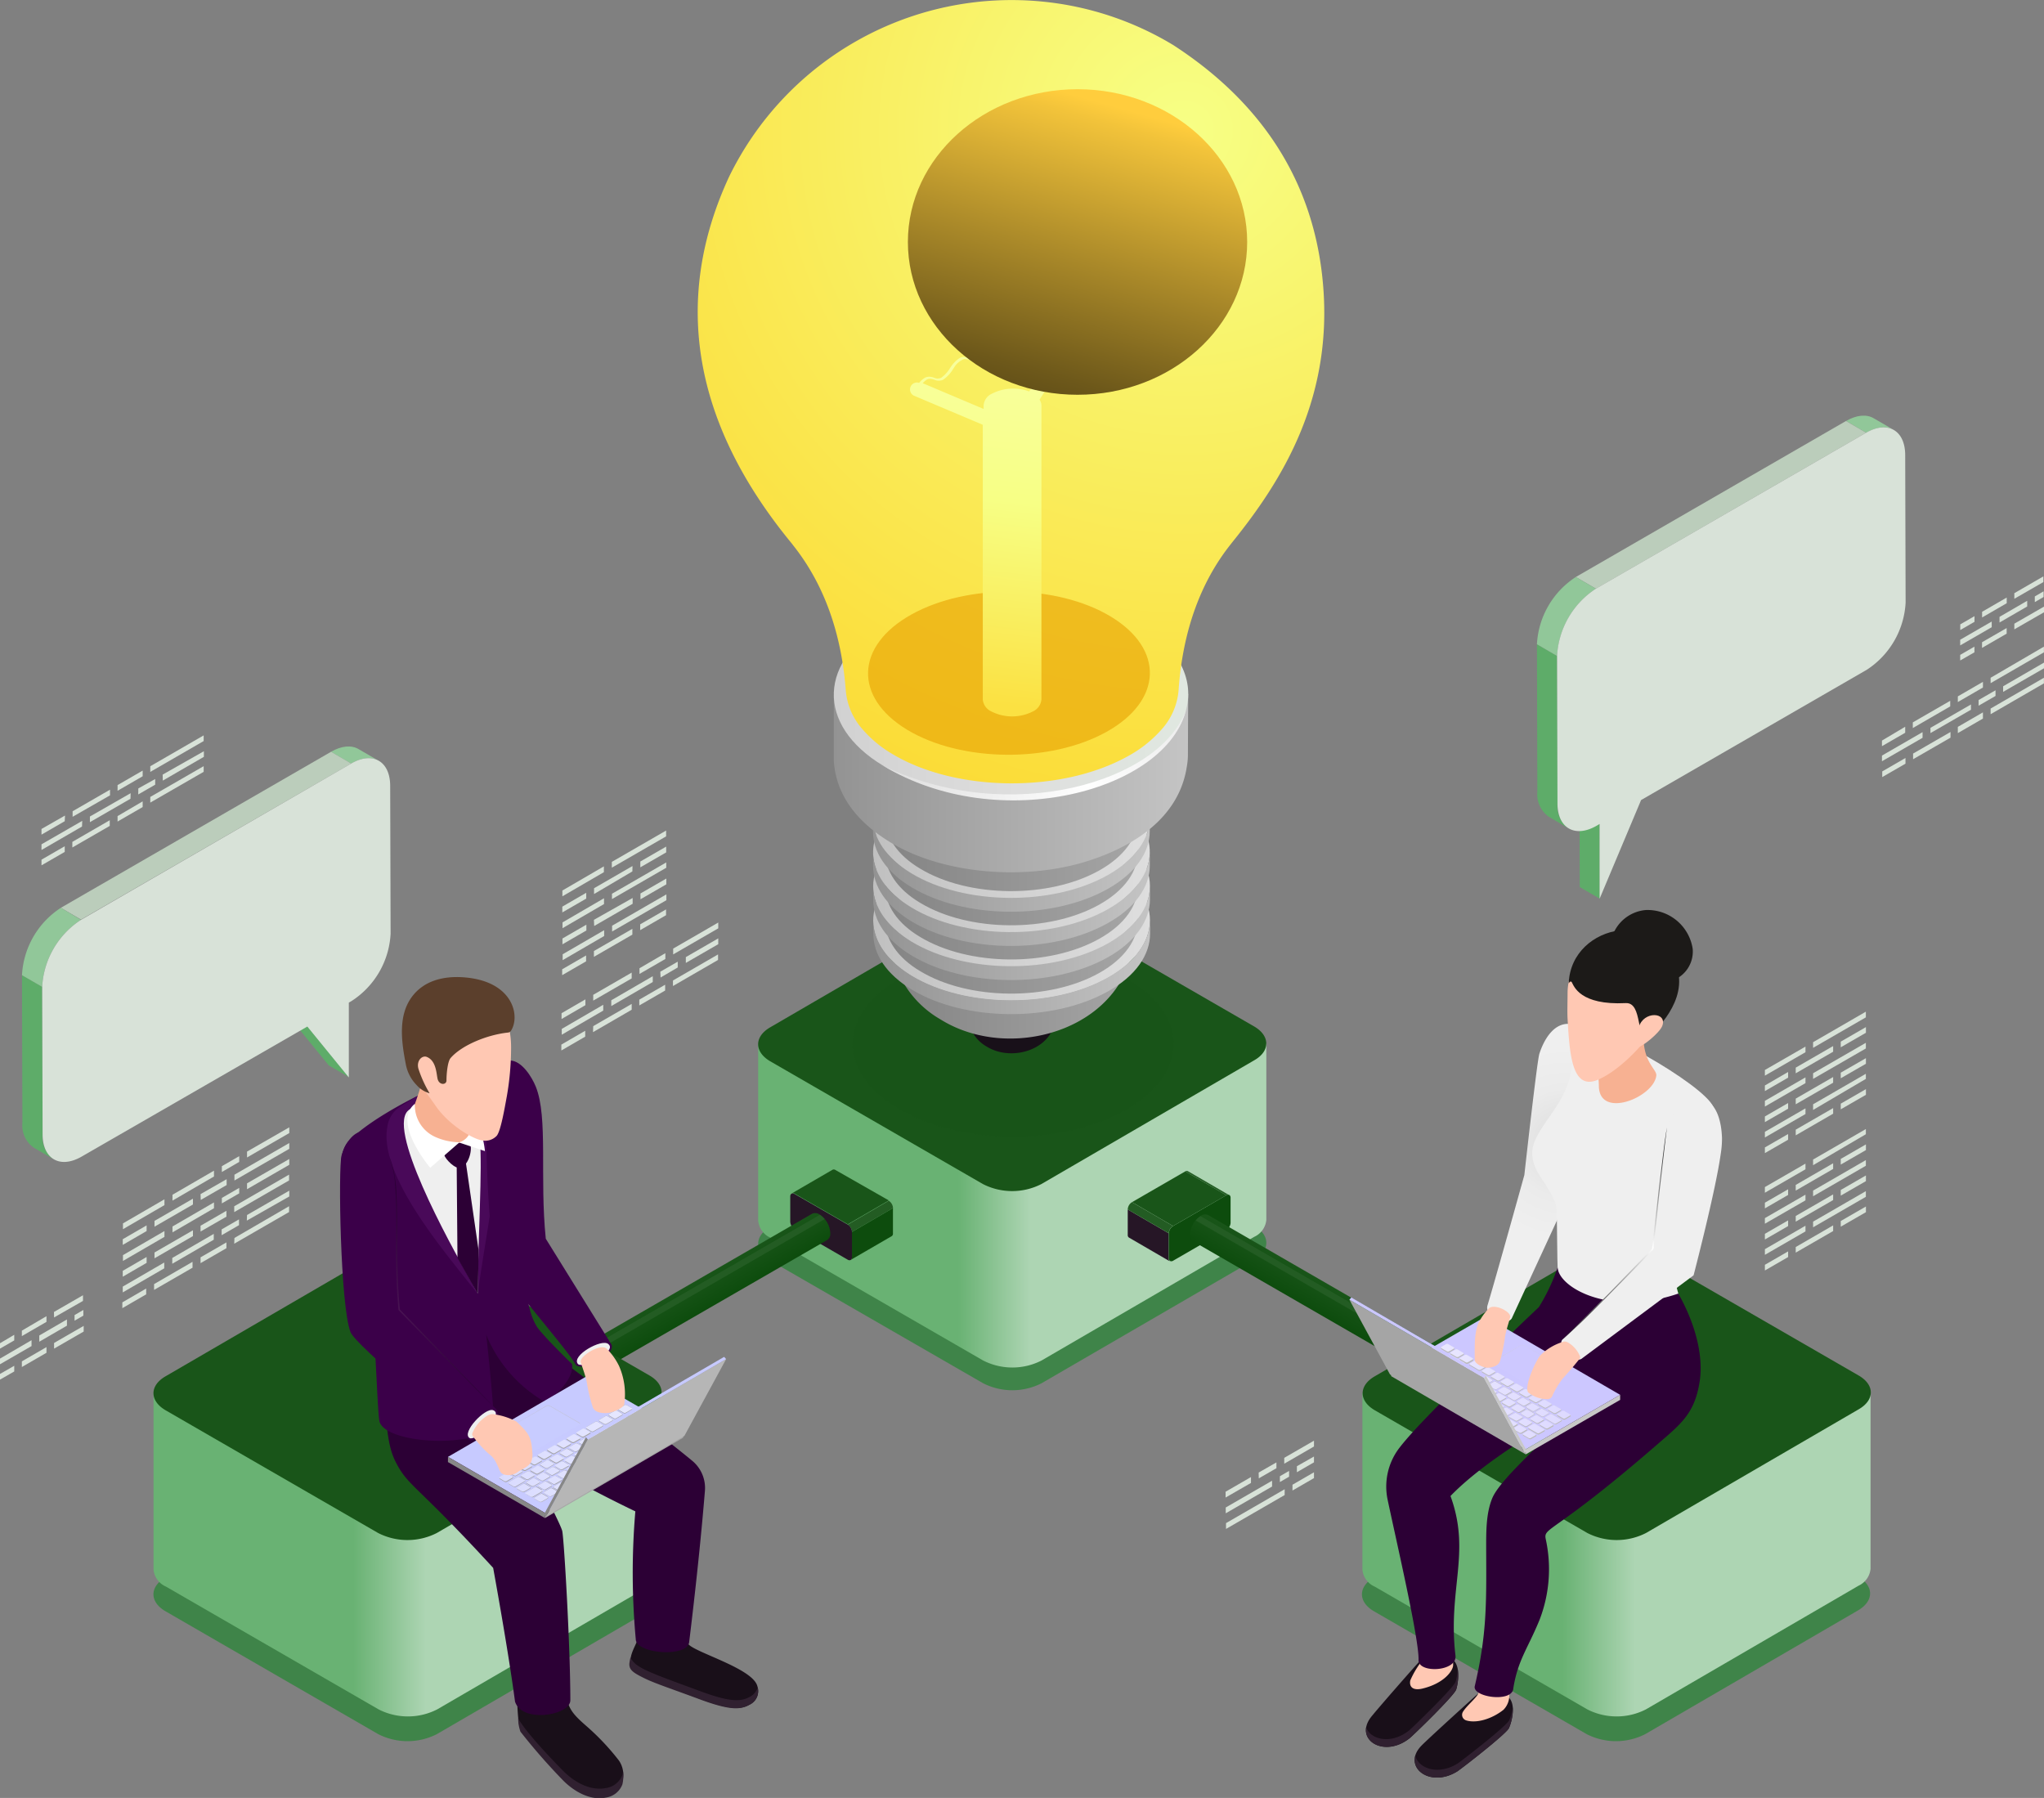 <svg xmlns="http://www.w3.org/2000/svg" xmlns:xlink="http://www.w3.org/1999/xlink" viewBox="0 0 295.56 259.97"><rect x="0" y="0" width="295.56" height="259.97" fill="#808080" stroke="none"/><defs><style>.cls-1{isolation:isolate;}.cls-2{fill:#158725;}.cls-2,.cls-24,.cls-48,.cls-59{opacity:0.6;}.cls-2,.cls-24,.cls-47,.cls-48,.cls-5,.cls-58,.cls-59{mix-blend-mode:multiply;}.cls-3{fill:url(#Áåçûìÿííûé_ãðàäèåíò_2);}.cls-4,.cls-5{fill:#195519;}.cls-5{opacity:0.5;}.cls-6{fill:#181019;}.cls-7{fill:url(#Áåçûìÿííûé_ãðàäèåíò_14);}.cls-8{fill:url(#Áåçûìÿííûé_ãðàäèåíò_15);}.cls-9{fill:url(#Áåçûìÿííûé_ãðàäèåíò_14-2);}.cls-10{fill:url(#Áåçûìÿííûé_ãðàäèåíò_15-2);}.cls-11{fill:url(#Áåçûìÿííûé_ãðàäèåíò_14-3);}.cls-12{fill:url(#Áåçûìÿííûé_ãðàäèåíò_15-3);}.cls-13{fill:url(#Áåçûìÿííûé_ãðàäèåíò_14-4);}.cls-14{fill:url(#Áåçûìÿííûé_ãðàäèåíò_15-4);}.cls-15{fill:url(#Áåçûìÿííûé_ãðàäèåíò_14-5);}.cls-16{fill:url(#Áåçûìÿííûé_ãðàäèåíò_11);}.cls-17{fill:url(#Áåçûìÿííûé_ãðàäèåíò_11-2);}.cls-18{fill:url(#Áåçûìÿííûé_ãðàäèåíò_11-3);}.cls-19{fill:url(#Áåçûìÿííûé_ãðàäèåíò_11-4);}.cls-20{fill:url(#Áåçûìÿííûé_ãðàäèåíò_11-5);}.cls-21{fill:url(#Áåçûìÿííûé_ãðàäèåíò_10);}.cls-22{fill:url(#Áåçûìÿííûé_ãðàäèåíò_9);}.cls-23{fill:url(#Áåçûìÿííûé_ãðàäèåíò_146);}.cls-24{fill:#e8a000;}.cls-25{fill:url(#Áåçûìÿííûé_ãðàäèåíò_6);}.cls-26,.cls-40,.cls-54,.cls-67{mix-blend-mode:screen;}.cls-26{fill:url(#Áåçûìÿííûé_ãðàäèåíò_3);}.cls-27{fill:#235c23;}.cls-28{fill:#261626;}.cls-29{fill:#0d4c0d;}.cls-30{fill:url(#Áåçûìÿííûé_ãðàäèåíò_5);}.cls-31{fill:url(#Áåçûìÿííûé_ãðàäèåíò_5-2);}.cls-32{fill:url(#Áåçûìÿííûé_ãðàäèåíò_2-2);}.cls-33{fill:url(#Áåçûìÿííûé_ãðàäèåíò_2-3);}.cls-34{fill:#190f19;}.cls-35{fill:#302030;}.cls-36{fill:#2c0035;}.cls-37{fill:#3b0049;}.cls-38{fill:#490959;}.cls-39{fill:#efefef;}.cls-40{opacity:0.3;fill:url(#Áåçûìÿííûé_ãðàäèåíò_182);}.cls-41{fill:#f7b192;}.cls-42{fill:#fff;}.cls-43{fill:#ffc8b3;}.cls-44{fill:#5b3f2c;}.cls-45{fill:#a7a7a7;}.cls-46{fill:#c7caff;}.cls-47{fill:#d1d3ff;}.cls-47,.cls-58{opacity:0.2;}.cls-48,.cls-60{fill:#bbb;}.cls-49{fill:#a4a4a4;}.cls-50{fill:url(#Áåçûìÿííûé_ãðàäèåíò_8);}.cls-51{fill:#b6b6b6;}.cls-52{fill:#878787;}.cls-53{fill:url(#Áåçûìÿííûé_ãðàäèåíò_222);}.cls-54{fill:url(#Áåçûìÿííûé_ãðàäèåíò_203);}.cls-55{fill:#1c1a18;}.cls-56{fill:#a5a5a5;}.cls-57{fill:#ccc7ff;}.cls-58{fill:#d5d1ff;}.cls-59{fill:#ccc;}.cls-61{fill:url(#Áåçûìÿííûé_ãðàäèåíò_7);}.cls-62{fill:#c8c8c8;}.cls-63{fill:#91c799;}.cls-64{fill:#5eac69;}.cls-65{fill:#bbcdbb;}.cls-66,.cls-67{fill:#d8e2d8;}</style><linearGradient id="Áåçûìÿííûé_ãðàäèåíò_2" x1="138.53" y1="174.29" x2="149.02" y2="174.29" gradientUnits="userSpaceOnUse"><stop offset="0" stop-color="#69b273"/><stop offset="1" stop-color="#add5b3"/></linearGradient><linearGradient id="Áåçûìÿííûé_ãðàäèåíò_14" x1="128.61" y1="142.61" x2="163.96" y2="142.61" gradientUnits="userSpaceOnUse"><stop offset="0" stop-color="#848484"/><stop offset="1" stop-color="#a5a5a5"/></linearGradient><linearGradient id="Áåçûìÿííûé_ãðàäèåíò_15" x1="126.27" y1="133.08" x2="166.29" y2="133.08" gradientTransform="translate(0.38 -0.41) rotate(0.16)" gradientUnits="userSpaceOnUse"><stop offset="0" stop-color="silver"/><stop offset="0.49" stop-color="#d1d1d1"/><stop offset="1" stop-color="#dedede"/></linearGradient><linearGradient id="Áåçûìÿííûé_ãðàäèåíò_14-2" x1="128" y1="136.86" x2="164.55" y2="136.86" xlink:href="#Áåçûìÿííûé_ãðàäèåíò_14"/><linearGradient id="Áåçûìÿííûé_ãðàäèåíò_15-2" x1="126.26" y1="128.15" x2="166.27" y2="128.15" gradientTransform="translate(0.36 -0.41) rotate(0.16)" xlink:href="#Áåçûìÿííûé_ãðàäèåíò_15"/><linearGradient id="Áåçûìÿííûé_ãðàäèåíò_14-3" x1="127.99" y1="131.92" x2="164.53" y2="131.92" xlink:href="#Áåçûìÿííûé_ãðàäèåíò_14"/><linearGradient id="Áåçûìÿííûé_ãðàäèåíò_15-3" x1="126.25" y1="123.21" x2="166.26" y2="123.21" gradientTransform="matrix(1, 0, 0, 1, 0, 0)" xlink:href="#Áåçûìÿííûé_ãðàäèåíò_15"/><linearGradient id="Áåçûìÿííûé_ãðàäèåíò_14-4" x1="127.97" y1="126.98" x2="164.52" y2="126.98" xlink:href="#Áåçûìÿííûé_ãðàäèåíò_14"/><linearGradient id="Áåçûìÿííûé_ãðàäèåíò_15-4" x1="126.23" y1="118.27" x2="166.24" y2="118.27" gradientTransform="matrix(1, 0, 0, 1, 0, 0)" xlink:href="#Áåçûìÿííûé_ãðàäèåíò_15"/><linearGradient id="Áåçûìÿííûé_ãðàäèåíò_14-5" x1="127.96" y1="122.04" x2="164.51" y2="122.04" xlink:href="#Áåçûìÿííûé_ãðàäèåíò_14"/><linearGradient id="Áåçûìÿííûé_ãðàäèåíò_11" x1="126.27" y1="139.83" x2="166.29" y2="139.83" gradientUnits="userSpaceOnUse"><stop offset="0" stop-color="#939393"/><stop offset="1" stop-color="#c4c4c4"/></linearGradient><linearGradient id="Áåçûìÿííûé_ãðàäèåíò_11-2" x1="126.26" y1="134.89" x2="166.28" y2="134.89" xlink:href="#Áåçûìÿííûé_ãðàäèåíò_11"/><linearGradient id="Áåçûìÿííûé_ãðàäèåíò_11-3" x1="126.25" y1="129.95" x2="166.26" y2="129.95" xlink:href="#Áåçûìÿííûé_ãðàäèåíò_11"/><linearGradient id="Áåçûìÿííûé_ãðàäèåíò_11-4" x1="126.23" y1="125.02" x2="166.25" y2="125.02" xlink:href="#Áåçûìÿííûé_ãðàäèåíò_11"/><linearGradient id="Áåçûìÿííûé_ãðàäèåíò_11-5" x1="120.57" y1="113.23" x2="171.83" y2="113.23" xlink:href="#Áåçûìÿííûé_ãðàäèåíò_11"/><linearGradient id="Áåçûìÿííûé_ãðàäèåíò_10" x1="120.57" y1="100.4" x2="171.81" y2="100.4" gradientUnits="userSpaceOnUse"><stop offset="0" stop-color="#d1d1d1"/><stop offset="0.52" stop-color="#dedede"/><stop offset="1" stop-color="#e0e8e0"/></linearGradient><radialGradient id="Áåçûìÿííûé_ãðàäèåíò_9" cx="157.2" cy="113.29" r="29.42" gradientUnits="userSpaceOnUse"><stop offset="0" stop-color="#fff"/><stop offset="1" stop-color="#dedede"/></radialGradient><radialGradient id="Áåçûìÿííûé_ãðàäèåíò_146" cx="171.19" cy="18.86" r="113.8" gradientUnits="userSpaceOnUse"><stop offset="0" stop-color="#f7ff85"/><stop offset="1" stop-color="#fcd72c"/></radialGradient><linearGradient id="Áåçûìÿííûé_ãðàäèåíò_6" x1="147.11" y1="42.85" x2="140.53" y2="101.49" gradientUnits="userSpaceOnUse"><stop offset="0" stop-color="#f9ffaa"/><stop offset="0.5" stop-color="#f7ff85"/><stop offset="1" stop-color="#fbe142"/></linearGradient><linearGradient id="Áåçûìÿííûé_ãðàäèåíò_3" x1="161.31" y1="15.41" x2="136.74" y2="102.88" gradientUnits="userSpaceOnUse"><stop offset="0" stop-color="#ffcd3d"/><stop offset="0.03" stop-color="#f2c33a"/><stop offset="0.25" stop-color="#aa8929"/><stop offset="0.44" stop-color="#6d581a"/><stop offset="0.62" stop-color="#3e320f"/><stop offset="0.78" stop-color="#1c1707"/><stop offset="0.91" stop-color="#070602"/><stop offset="1"/></linearGradient><linearGradient id="Áåçûìÿííûé_ãðàäèåíò_5" x1="198.47" y1="189.41" x2="196.29" y2="193.2" gradientUnits="userSpaceOnUse"><stop offset="0" stop-color="#195519"/><stop offset="1" stop-color="#0d4c0d"/></linearGradient><linearGradient id="Áåçûìÿííûé_ãðàäèåíò_5-2" x1="1254.12" y1="189.22" x2="1251.93" y2="193" gradientTransform="matrix(-1, 0, 0, 1, 1347.74, 0)" xlink:href="#Áåçûìÿííûé_ãðàäèåíò_5"/><linearGradient id="Áåçûìÿííûé_ãðàäèåíò_2-2" x1="225.94" y1="224.76" x2="236.44" y2="224.76" xlink:href="#Áåçûìÿííûé_ãðàäèåíò_2"/><linearGradient id="Áåçûìÿííûé_ãðàäèåíò_2-3" x1="51.09" y1="224.76" x2="61.59" y2="224.76" xlink:href="#Áåçûìÿííûé_ãðàäèåíò_2"/><radialGradient id="Áåçûìÿííûé_ãðàäèåíò_182" cx="57.83" cy="189.51" r="18.36" gradientUnits="userSpaceOnUse"><stop offset="0" stop-color="#694169"/><stop offset="1"/></radialGradient><linearGradient id="Áåçûìÿííûé_ãðàäèåíò_8" x1="72.15" y1="210.09" x2="96.51" y2="210.09" gradientUnits="userSpaceOnUse"><stop offset="0" stop-color="#d9dbff"/><stop offset="1" stop-color="#eaebff"/></linearGradient><radialGradient id="Áåçûìÿííûé_ãðàäèåíò_222" cx="1222.02" cy="165.29" r="13.88" gradientTransform="matrix(-1, 0, 0, 1, 1448.21, 0)" gradientUnits="userSpaceOnUse"><stop offset="0" stop-color="#d9d9d9"/><stop offset="0.16" stop-color="#e0e0e0"/><stop offset="0.57" stop-color="#ebebeb"/><stop offset="1" stop-color="#efefef"/></radialGradient><radialGradient id="Áåçûìÿííûé_ãðàäèåíò_203" cx="1209.12" cy="180.37" r="17.71" gradientTransform="matrix(-1, 0, 0, 1, 1448.21, 0)" gradientUnits="userSpaceOnUse"><stop offset="0" stop-color="#fff"/><stop offset="1"/></radialGradient><linearGradient id="Áåçûìÿííûé_ãðàäèåíò_7" x1="1221.12" y1="201.13" x2="1244.83" y2="201.13" gradientTransform="matrix(-1, 0, 0, 1, 1448.21, 0)" gradientUnits="userSpaceOnUse"><stop offset="0" stop-color="#ddd9ff"/><stop offset="1" stop-color="#eceaff"/></linearGradient></defs><title>why-draw-idea</title><g class="cls-1"><g id="Layer_2" data-name="Layer 2"><g id="_0" data-name="0"><path class="cls-2" d="M181.37,182.15,150.62,200a9.33,9.33,0,0,1-8.47,0L111.4,182.28c-2.35-1.35-2.36-3.55,0-4.91l30.75-17.88a9.36,9.36,0,0,1,8.47,0l30.75,17.75C183.68,178.6,183.7,180.8,181.37,182.15Zm87.28,45.79L237.9,210.19a9.36,9.36,0,0,0-8.47,0l-30.75,17.88c-2.33,1.36-2.32,3.56,0,4.91l30.75,17.76a9.33,9.33,0,0,0,8.47,0l30.75-17.88C271,231.5,271,229.3,268.65,227.94Zm-174.75,0L63.16,210.19a9.38,9.38,0,0,0-8.48,0L23.94,228.07c-2.34,1.36-2.33,3.56,0,4.91l30.75,17.76a9.35,9.35,0,0,0,8.48,0l30.74-17.88C96.26,231.5,96.25,229.3,93.9,227.94Z"/><g class="cls-1"><path class="cls-3" d="M109.63,151l0,25.49a3,3,0,0,0,1.77,2.47l30.75,17.75a9.3,9.3,0,0,0,8.47,0l30.75-17.88a3,3,0,0,0,1.74-2.44l0-25.49Z"/><path class="cls-4" d="M181.34,148.41l-30.75-17.75a9.3,9.3,0,0,0-8.47,0l-30.75,17.88c-2.33,1.35-2.32,3.55,0,4.91l30.75,17.75a9.3,9.3,0,0,0,8.47,0l30.75-17.88C183.7,152,183.68,149.76,181.34,148.41Z"/></g><ellipse class="cls-5" cx="146.5" cy="150.95" rx="23.24" ry="13.42"/><path class="cls-6" d="M140,146.93a5.23,5.23,0,0,0,2.65,4.38c3.77,2.35,9.89.35,10-4.42Z"/><path class="cls-7" d="M128.61,135.15A14.72,14.72,0,0,0,136,147.4c10.54,6.58,27.66,1,27.93-12.35Z"/><ellipse class="cls-8" cx="146.28" cy="133.08" rx="20.01" ry="11.59" transform="translate(-0.38 0.42) rotate(-0.16)"/><path class="cls-9" d="M128,133.13v-3c0,2.63,1.7,5.26,5.09,7.3,7,4.2,18.55,4.32,25.83.26,3.75-2.09,5.63-4.88,5.62-7.66v3c0,2.79-1.88,5.58-5.62,7.67-7.28,4.06-18.85,3.94-25.83-.26-3.39-2-5.08-4.67-5.09-7.3Z"/><ellipse class="cls-10" cx="146.27" cy="128.15" rx="20.01" ry="11.59" transform="translate(-0.36 0.41) rotate(-0.16)"/><path class="cls-11" d="M128,128.2v-3c0,2.63,1.69,5.25,5.08,7.29,7,4.21,18.55,4.33,25.84.27,3.74-2.09,5.62-4.88,5.62-7.67v3c0,2.79-1.87,5.58-5.62,7.67-7.28,4.06-18.84,3.94-25.83-.26-3.39-2-5.08-4.67-5.08-7.3Z"/><path class="cls-12" d="M160.69,115.16c-7.65-4.61-20.32-4.74-28.29-.29s-8.23,11.78-.58,16.39,20.31,4.73,28.28.28S168.34,119.76,160.69,115.16Z"/><path class="cls-13" d="M128,123.26v-3c0,2.62,1.7,5.25,5.09,7.29,7,4.21,18.55,4.32,25.83.26,3.75-2.08,5.63-4.87,5.62-7.66v3c0,2.79-1.87,5.58-5.62,7.67-7.28,4.06-18.85,3.94-25.83-.26-3.39-2-5.08-4.67-5.09-7.3Z"/><path class="cls-14" d="M160.67,110.22c7.65,4.6,7.39,11.94-.58,16.39s-20.64,4.31-28.29-.29-7.39-11.94.59-16.39S153,105.62,160.67,110.22Z"/><path class="cls-15" d="M128,118.32v-3c0,2.63,1.7,5.26,5.09,7.3,7,4.21,18.55,4.32,25.83.26,3.74-2.09,5.63-4.87,5.62-7.66v3c0,2.78-1.88,5.57-5.62,7.66-7.29,4.06-18.85,3.94-25.83-.26-3.4-2-5.08-4.67-5.09-7.3Z"/><path class="cls-16" d="M126.28,135.1v-2c0,2.87,1.86,5.75,5.57,8,7.65,4.6,20.32,4.73,28.29.28,4.1-2.29,6.16-5.34,6.16-8.39v2c0,3-2,6.1-6.15,8.39-8,4.45-20.64,4.32-28.29-.28-3.71-2.24-5.56-5.12-5.57-8Z"/><path class="cls-17" d="M126.27,130.17v-2c0,2.87,1.86,5.75,5.57,8,7.65,4.6,20.31,4.73,28.29.28,4.1-2.29,6.16-5.34,6.15-8.39v2c0,3-2.06,6.11-6.16,8.4-8,4.44-20.64,4.31-28.28-.29-3.72-2.23-5.57-5.11-5.57-8Z"/><path class="cls-18" d="M126.25,125.23v-2c0,2.88,1.85,5.76,5.57,8,7.64,4.61,20.31,4.74,28.28.29,4.11-2.29,6.17-5.34,6.16-8.39v2c0,3-2,6.1-6.15,8.39-8,4.45-20.64,4.32-28.29-.29-3.71-2.23-5.56-5.11-5.57-8Z"/><path class="cls-19" d="M126.24,120.29v-2c0,2.88,1.86,5.75,5.57,8,7.65,4.6,20.32,4.73,28.29.29,4.1-2.29,6.16-5.35,6.15-8.4v2c0,3.06-2.05,6.11-6.16,8.4-8,4.44-20.63,4.32-28.28-.29-3.72-2.23-5.56-5.11-5.57-8Z"/><path class="cls-20" d="M171.81,100.33l-51.24.15,0,8.85c0,.25,0,.49,0,.74.32,4.62,3,8.54,8.08,11.66,7.18,4.44,18.63,5.66,27.86,3,5.22-1.52,13.81-5.3,15.1-13.88a9.22,9.22,0,0,0,.16-1.65Z"/><path class="cls-21" d="M164.67,90.1c5.69,3.42,8,8,6.87,12.4-.8,3.16-3.34,6.19-7.62,8.58-10.21,5.69-26.42,5.53-36.22-.37s-9.46-15.29.75-21S154.88,84.2,164.67,90.1Z"/><path class="cls-22" d="M127.7,110.71c16.76,10.16,41.08,3.61,43.84-8.21C168,113,146,119.6,127.7,110.71Z"/><path class="cls-23" d="M191.15,39.56c-1.62-13.74-8.86-24.86-21.51-33.05A45,45,0,0,0,150.75.23,45.44,45.44,0,0,0,105.4,25.61c-8.24,17.83-5.18,35.66,9.11,53l.22.29c4.39,5.54,6.94,12.58,7.57,20.93a9.61,9.61,0,0,0,2.39,5.58A17,17,0,0,0,129,109c9.21,5.55,24.47,5.7,34.07.35a17.77,17.77,0,0,0,5-4,9.62,9.62,0,0,0,2.36-5.67c.6-8.4,3.14-15.47,7.54-21l.17-.22C185.32,69.58,193.23,57.24,191.15,39.56Z"/><path class="cls-24" d="M160.6,89.14c7.79,4.69,7.52,12.16-.6,16.68s-21,4.4-28.8-.29-7.53-12.16.59-16.68S152.81,84.45,160.6,89.14Z"/><path class="cls-25" d="M160.82,39.46a1,1,0,0,0-1.39.32l-.34.53a1.45,1.45,0,0,0-.36,0,1.34,1.34,0,0,0-.9.62c-.21.26-.38.52-.55.77a5.16,5.16,0,0,1-1,1.16,1.45,1.45,0,0,1-1.38.13,1.89,1.89,0,0,0-1.75.44,6.66,6.66,0,0,0-.87,1.1,8,8,0,0,1-.69.93,1.55,1.55,0,0,1-1.36.49l-.18,0a1.73,1.73,0,0,0-1.54.11,4.93,4.93,0,0,0-1.17,1.34c-.13.2-.28.41-.43.61a3,3,0,0,1-.73.75,1.05,1.05,0,0,1-.65.17,2,2,0,0,1-.5-.13,1.61,1.61,0,0,0-1.14,0,4.71,4.71,0,0,0-1.65,1.7,3.47,3.47,0,0,1-1.42,1.33,1.53,1.53,0,0,1-.75-.09,2.22,2.22,0,0,0-.78-.14c-.52,0-1.26.69-1.72,1.33l-.18.26a4.62,4.62,0,0,1-1.29,1.43,1.19,1.19,0,0,1-1,0,4.36,4.36,0,0,0-.46-.12,1.37,1.37,0,0,0-.9.12,2.9,2.9,0,0,0-.83.74,1,1,0,0,0-.64,1.9l9.84,4.16v39.74a2.11,2.11,0,0,0,1.24,1.71,6.63,6.63,0,0,0,6,0,2.1,2.1,0,0,0,1.24-1.76V58.64a1.5,1.5,0,0,0-.27-.85l10.74-16.94A1,1,0,0,0,160.82,39.46Zm-12,17.14a6.73,6.73,0,0,0-5.36.31,2,2,0,0,0-1.23,1.86s0-.07,0-.11v.47l-8.8-3.72a2.28,2.28,0,0,1,.61-.53,1,1,0,0,1,.65-.08,2,2,0,0,1,.42.11,1.53,1.53,0,0,0,1.26,0,4.92,4.92,0,0,0,1.45-1.56l.18-.27a2.85,2.85,0,0,1,1.4-1.16A1.71,1.71,0,0,1,140,52a1.89,1.89,0,0,0,.93.11c.53-.09,1.24-.86,1.69-1.5.27-.38,1-1.39,1.45-1.55a1.2,1.2,0,0,1,.88.05,3.81,3.81,0,0,0,.6.14,1.45,1.45,0,0,0,.9-.23,3.53,3.53,0,0,0,.83-.85c.16-.21.31-.42.44-.62a4.37,4.37,0,0,1,1.07-1.23,1.3,1.3,0,0,1,1.2-.06l.19,0a1.94,1.94,0,0,0,1.76-.61,11.18,11.18,0,0,0,.73-1,6.69,6.69,0,0,1,.81-1,1.49,1.49,0,0,1,1.36-.33,1.86,1.86,0,0,0,1.74-.2,5.46,5.46,0,0,0,1-1.26c.17-.24.34-.5.55-.75a1,1,0,0,1,.63-.46h.05Z"/><ellipse class="cls-26" cx="155.81" cy="34.99" rx="24.53" ry="22.09"/><g class="cls-1"><g class="cls-1"><path class="cls-27" d="M177.33,172.82l-5.94-3.45a.4.4,0,0,1,.43,0l5.94,3.45a.4.4,0,0,0-.43,0Z"/></g><path class="cls-28" d="M169,182v-3.67l-5.93-3.45v3.67a.43.43,0,0,0,.17.39l5.94,3.45A.43.43,0,0,1,169,182Z"/><polygon class="cls-4" points="169.62 177.27 163.69 173.82 171.39 169.37 177.33 172.82 169.62 177.27"/><g class="cls-1"><path class="cls-27" d="M169,178.32l-5.93-3.44a1.31,1.31,0,0,1,.61-1.06l5.93,3.45a1.34,1.34,0,0,0-.61,1Z"/></g><path class="cls-29" d="M177.33,172.82c.33-.2.61,0,.61.35v3.67a1.32,1.32,0,0,1-.61,1l-7.7,4.45c-.34.2-.62,0-.62-.34v-3.67a1.34,1.34,0,0,1,.61-1Z"/></g><path class="cls-30" d="M221.13,202.49l-46.4-26.79a1.09,1.09,0,0,0-1.11.1,3.41,3.41,0,0,0-1.54,2.68,1.11,1.11,0,0,0,.44,1l48.61,28.06Z"/><path class="cls-27" d="M221.13,204.29v-1l-47.54-27.45a3.08,3.08,0,0,0-.69.62Z"/><g class="cls-1"><path class="cls-29" d="M123.19,181.8v-3.67l5.93-3.45v3.67a.42.42,0,0,1-.17.38L123,182.18A.4.4,0,0,0,123.19,181.8Z"/><path class="cls-4" d="M120.82,169.18a.43.43,0,0,0-.43-.05l-5.94,3.45a.43.43,0,0,1,.43,0l7.71,4.44,5.93-3.45Z"/><g class="cls-1"><path class="cls-27" d="M123.2,178.13l5.93-3.45a1.35,1.35,0,0,0-.61-1.06l-5.93,3.45a1.35,1.35,0,0,1,.61,1.06Z"/></g><path class="cls-28" d="M114.88,172.63c-.33-.2-.61,0-.61.35v3.66a1.32,1.32,0,0,0,.61,1.05l7.7,4.45c.34.2.62,0,.62-.34v-3.67a1.35,1.35,0,0,0-.61-1.06Z"/></g><path class="cls-31" d="M71,202.3l46.41-26.79a1.07,1.07,0,0,1,1.1.1,3.4,3.4,0,0,1,1.55,2.68,1.08,1.08,0,0,1-.44,1L71,207.35Z"/><path class="cls-27" d="M71,204.1v-1l47.55-27.45a2.85,2.85,0,0,1,.69.62Z"/><g class="cls-1"><path class="cls-32" d="M197,201.45l0,25.49a3,3,0,0,0,1.78,2.47l30.74,17.75a9.32,9.32,0,0,0,8.48,0l30.74-17.88a3,3,0,0,0,1.74-2.44l0-25.49Z"/><path class="cls-4" d="M268.75,198.88,238,181.13a9.35,9.35,0,0,0-8.48,0L198.79,199c-2.34,1.35-2.33,3.55,0,4.91l30.74,17.75a9.35,9.35,0,0,0,8.48,0l30.74-17.88C271.11,202.43,271.1,200.23,268.75,198.88Z"/></g><g class="cls-1"><path class="cls-33" d="M22.2,201.45l0,25.49A3,3,0,0,0,24,229.41l30.74,17.75a9.32,9.32,0,0,0,8.48,0l30.74-17.88a3,3,0,0,0,1.74-2.44l0-25.49Z"/><path class="cls-4" d="M93.91,198.88,63.16,181.13a9.35,9.35,0,0,0-8.48,0L23.94,199c-2.34,1.35-2.32,3.55,0,4.91l30.74,17.75a9.35,9.35,0,0,0,8.48,0l30.75-17.88C96.26,202.43,96.25,200.23,93.91,198.88Z"/></g><path class="cls-34" d="M89.49,254.55a35.11,35.11,0,0,0-4.72-5c-2-1.74-2.63-2.54-3-4.79l-7,.22c0,1.2.12,4.45.48,4.95a88.59,88.59,0,0,0,6.12,7c1.64,1.67,4,3,6.25,2.53A3,3,0,0,0,90,257.57,3.63,3.63,0,0,0,89.49,254.55Z"/><path class="cls-35" d="M90.09,256.12a3,3,0,0,1-.09.52,3,3,0,0,1-2.37,1.89c-2.3.46-4.61-.86-6.25-2.53s-5.26-5.44-6.45-7.52a5.63,5.63,0,0,0,.33,1.91,88.68,88.68,0,0,0,6.12,7c1.64,1.67,4,3,6.25,2.52A3,3,0,0,0,90,258,5.5,5.5,0,0,0,90.09,256.12Z"/><path class="cls-34" d="M99.47,237.64a5.84,5.84,0,0,1,.14-1.83l-7.11-.32c0,1.9-1.34,3.06-1.34,4.73s1.69,2.33,10,5.4c4.27,1.58,5.92,1.6,7.23.85a2.17,2.17,0,0,0,1.12-2.68C108.82,241.18,100.15,238.85,99.47,237.64Z"/><path class="cls-35" d="M109.56,244a2.29,2.29,0,0,1-1.15,1.35c-1.31.75-3,.73-7.23-.85-7.42-2.73-9.47-3.41-10-4.9a6.93,6.93,0,0,0-.18,1c0,.87.52,1.25,2.28,2.11,1.51.73,4.08,1.57,7.91,3,4.27,1.58,5.86,1.54,7.17.79A2.15,2.15,0,0,0,109.56,244Z"/><path class="cls-36" d="M78.42,194.74l-2.32-3.89-21.25,4.42C56,206.79,55.92,209,57.38,211.7c1.76,3.28,2.91,3,13.93,15,0,0,2.2,12,3.16,19.33,1,3.17,8,2,8-.19,0-7.62-.9-23.2-1.17-24.46s-6.08-12.14-6.08-12.14c5.3,3.89,16.65,9.29,16.65,9.29A104.93,104.93,0,0,0,91.93,237c0,2.14,7.44,2.7,7.72.45.3-2.46,1.48-12.11,2.28-21.87a5.1,5.1,0,0,0-1.83-4.36C96,207.81,84.07,198.74,78.42,194.74Z"/><path class="cls-37" d="M50.47,164.93c-3.72,3.72,2.65,17.43,3.2,22.64.62,5.92.88,15.93,1.18,17.84.47,3,11.58,4.1,16.46,1.31.49-.29-1-13.71-1-13.71a20,20,0,0,0,8.21,9.53c1.78-.29,4.6-3.44,4.18-5.32,0,0-3.36-3.26-4.78-5-2.88-3.6-2.28-14.62-1.26-24.33.9-5.48-.54-14.67-4.32-14.24C70,153.89,55.7,159.7,50.47,164.93Z"/><path class="cls-38" d="M56,163a4.15,4.15,0,0,1,1.88-3c3.69-2.33,6.27-3.51,8.39-3.82l.34,0a4,4,0,0,1,3,1.91,9.37,9.37,0,0,1,1.86,5c.66,7.81-1,13.78-2.39,24C64.69,181.46,54.75,170.11,56,163Z"/><path class="cls-39" d="M69.1,187.06l-1-1.85c-3.22-5.65-12.51-22.53-8.88-24.79s5.29-2.94,7.22-3.22c1.66-.24,2.66,3.72,2.94,7.09C69.79,169.69,69.1,178.06,69.1,187.06Z"/><path class="cls-37" d="M49.39,167.06c-.5,1.9-.17,21.73,1.29,25.54.78,2,15.4,13.88,17,15.47,1,1,5.24-3.06,4.09-4.29l-14-14.43c-.91-8.85.37-17.54-1.44-22-.56-1.38-2-3.72-3.69-3.77S49.75,165.71,49.39,167.06Z"/><path class="cls-40" d="M57.82,189.34c-.36-3.67-.38-7.36-.38-11,0-1.84,0-3.69-.11-5.53,0-.92-.13-1.84-.27-2.75a12.61,12.61,0,0,0-.28-1.36,10.58,10.58,0,0,0-.41-1.32c.12.45.28.88.36,1.33A12.51,12.51,0,0,1,57,170c.13.91.18,1.83.22,2.75.09,1.83.08,3.68.07,5.52a104.94,104.94,0,0,0,.32,11.07.31.31,0,0,0,.06.13l7,7.17,3.52,3.58,3.55,3.54S57.82,189.34,57.82,189.34Z"/><path class="cls-39" d="M67.9,207.93c.39.24,1.54-.49,1.88-.79s2.91-2.74,1.52-3.24C70.15,203.49,66.67,207.15,67.9,207.93Z"/><path class="cls-37" d="M70.51,156.82c-.51,1.91-.17,21.73,1.3,25.55.77,2,10.37,12.9,11.41,14.9.64,1.22,5.92-1.36,5.19-2.87l-9.49-15.29c-.91-8.85.36-17.54-1.45-22-.56-1.38-2-3.72-3.69-3.77S70.86,155.47,70.51,156.82Z"/><path class="cls-39" d="M83.56,197.21c.29.36,1.62,0,2-.22s3.55-1.76,2.38-2.67C87,193.53,82.58,196,83.56,197.21Z"/><path class="cls-41" d="M61.3,164.61a5.14,5.14,0,0,0,3.37,1.81A3.6,3.6,0,0,0,68,164.81c.7-1.19,1.5-6.33,1.35-9.24a4.58,4.58,0,0,0-.44-1.93A4.18,4.18,0,0,0,67.08,152a6.86,6.86,0,0,0-3.39-.91,1.94,1.94,0,0,0-1.43.58,2.45,2.45,0,0,0-.37,1.06A45,45,0,0,1,60,159.6C59.32,161.48,60,163.12,61.3,164.61Z"/><polygon class="cls-36" points="69.2 180.75 67.21 167.05 66.03 167.57 66.15 181.89 69.11 187.13 69.2 180.75"/><path class="cls-36" d="M66.58,168.85c1.3-.38,1.82-3,1.32-3.52-.28-.28-1.55-.16-1.94,0-1,.48-1.88,1.12-1.71,1.7S65.8,169.07,66.58,168.85Z"/><path class="cls-42" d="M66.45,165.16l-4.24,3.69s-5.58-6.56-2.22-9.25a5,5,0,0,0,3.11,4.86A8.69,8.69,0,0,0,66.45,165.16Z"/><path class="cls-42" d="M66.33,165.18l3.79,1.26a12.72,12.72,0,0,0-2-5.71C68.89,164.77,66.33,165.18,66.33,165.18Z"/><path class="cls-43" d="M59.26,149.21c0,6.88-.78,4.21,3.8,10.78,1.89,2.7,5.27,4.68,6.63,4.9a2.28,2.28,0,0,0,2.14-.67c.58-.71,1.12-3.87,1.47-5.78a40.75,40.75,0,0,0,.6-6.52c.13-5.25-2.14-7.47-5.31-8.67S59.3,142.11,59.26,149.21Z"/><path class="cls-44" d="M63.3,156.09c.27.84,1.25.79,1.26.14,0-1,.17-2.77.6-3.25,1.6-1.85,5.27-3.36,8.29-3.68a.6.6,0,0,0,.44-.26c1.37-2.16.29-7.1-6.61-7.71-3.4-.3-6.14.62-7.77,2.87-1.89,2.63-1.52,6.15-.85,9.57a5.83,5.83,0,0,0,1.58,3.12,3.91,3.91,0,0,0,1.88,1.19,17.36,17.36,0,0,1-1.62-3.56c-.32-1.19.58-2,1.26-1.68C63.15,153.44,63.1,155.44,63.3,156.09Z"/><polygon class="cls-45" points="78.8 219.14 98.79 207.52 98.79 207.88 78.8 219.5 78.8 219.14"/><polygon class="cls-46" points="64.78 210.65 84.77 199.03 98.77 207.12 78.78 218.74 64.78 210.65"/><path class="cls-47" d="M83.81,206l-6.42,3.71a.59.59,0,0,1-.52,0l-4.26-2.46a.16.16,0,0,1,0-.3l6.42-3.7a.53.53,0,0,1,.52,0l4.26,2.45C84,205.8,84,205.93,83.81,206Z"/><path class="cls-48" d="M72.61,207,79,203.33a.59.59,0,0,1,.52,0l4.26,2.46a.26.26,0,0,1,.1.11.16.16,0,0,0-.1-.19l-4.26-2.45a.53.53,0,0,0-.52,0L72.61,207a.17.17,0,0,0-.1.19A.26.26,0,0,1,72.61,207Z"/><path class="cls-49" d="M77.84,214.88c0-.1,0-.14.06-.16l.86-.5a.34.34,0,0,1,.31,0l.73.42a.08.08,0,0,1,0,.1c0,.1,0,.13,0,.16l-.87.5a.32.32,0,0,1-.3,0L77.9,215C77.85,215,77.83,214.91,77.84,214.88Zm-1.69-.37.73.42a.32.32,0,0,0,.3,0l.87-.5s.06-.06,0-.1,0-.13,0-.16l-.73-.42a.34.34,0,0,0-.31,0l-.86.5a.08.08,0,0,0-.06.1C76.08,214.45,76.1,214.48,76.15,214.51Zm2-2.87s-.07.06-.06.1,0,.13.06.16l.72.42a.34.34,0,0,0,.31,0l.86-.5a.08.08,0,0,0,.06-.1c0-.09,0-.13-.06-.16C79,210.94,79.34,211,78.16,211.64ZM90.1,209l.87-.5a.1.1,0,0,0,.06-.1c0-.1,0-.13-.06-.16l-.73-.42a.32.32,0,0,0-.3,0l-.87.5a.1.1,0,0,0-.06.1c0,.09,0,.13.06.16l.73.42A.32.32,0,0,0,90.1,209Zm-9.77,5.64.86-.5a.08.08,0,0,0,.06-.1c0-.09,0-.13-.06-.16l-.72-.42a.34.34,0,0,0-.31,0l-.86.5s-.07.07-.06.1,0,.14.06.16l.72.42A.34.34,0,0,0,80.33,214.59ZM77.62,212l-.86.49a.1.1,0,0,0-.06.11c0,.09,0,.13.06.16l.73.42a.32.32,0,0,0,.3,0l.87-.5a.1.1,0,0,0,0-.1c0-.1,0-.14,0-.16l-.73-.42A.34.34,0,0,0,77.62,212Zm9.69-1.39.87-.5a.09.09,0,0,0,0-.1c0-.09,0-.13,0-.16l-.73-.42a.34.34,0,0,0-.31,0l-.86.5s-.07.06-.06.1,0,.14.06.16l.73.42A.32.32,0,0,0,87.31,210.56Zm-6.89-.23-.87.5a.12.12,0,0,0-.06.11c0,.09,0,.13.06.16l.73.42a.32.32,0,0,0,.3,0l.87-.5a.12.12,0,0,0,.06-.11c0-.09,0-.13-.06-.16l-.73-.42A.32.32,0,0,0,80.42,210.33Zm5.49,1,.87-.5a.11.11,0,0,0,.06-.1c0-.1,0-.14-.06-.16l-.73-.42a.32.32,0,0,0-.3,0l-.87.5a.1.1,0,0,0-.06.1c0,.09,0,.13.06.16l.73.42A.32.32,0,0,0,85.91,211.37Zm-4.19,2.42.87-.5s.07-.07.06-.1,0-.14-.06-.17l-.73-.42a.39.39,0,0,0-.3,0l-.87.5a.12.12,0,0,0-.06.11c0,.09,0,.13.06.16l.73.42A.32.32,0,0,0,81.72,213.79Zm7-4,.86-.5a.1.1,0,0,0,.06-.11c0-.09,0-.13-.06-.16l-.73-.42a.32.32,0,0,0-.3,0l-.86.5a.1.1,0,0,0-.06.11c0,.09,0,.13.06.16l.72.42A.34.34,0,0,0,88.71,209.76ZM83.12,213l.87-.5s.06-.06.05-.1,0-.13-.05-.16l-.73-.42a.34.34,0,0,0-.31,0l-.86.5s-.07.06-.06.1,0,.13.06.16l.73.42A.32.32,0,0,0,83.12,213Zm1.4-.8.86-.5a.1.1,0,0,0,.06-.11c0-.09,0-.13-.06-.16l-.73-.42a.32.32,0,0,0-.3,0l-.86.5s-.07.07-.06.1,0,.14.06.17l.72.42A.42.42,0,0,0,84.52,212.18Zm-8.29.57-.87.5a.11.11,0,0,0-.06.1c0,.1,0,.14.06.17l.73.42a.39.39,0,0,0,.3,0l.87-.5a.12.12,0,0,0,.06-.11c0-.09,0-.13-.06-.16l-.73-.42A.32.32,0,0,0,76.23,212.75Zm5.14-.24.87-.5s.06-.06.05-.1,0-.13-.05-.16l-.73-.42a.34.34,0,0,0-.31,0l-.86.5s-.07.06-.06.1,0,.13.06.16l.73.42A.32.32,0,0,0,81.37,212.51Zm4.19-2.42.86-.5a.08.08,0,0,0,.06-.1c0-.09,0-.13-.06-.16l-.72-.42a.34.34,0,0,0-.31,0l-.86.5s-.07.07-.06.1,0,.14.06.16l.73.42A.32.32,0,0,0,85.56,210.09Zm-1.4.81.87-.5a.11.11,0,0,0,.06-.1c0-.1,0-.14-.06-.16l-.73-.42a.32.32,0,0,0-.3,0l-.87.5a.1.1,0,0,0-.06.1c0,.09,0,.13.06.16l.73.42A.32.32,0,0,0,84.16,210.9Zm-1.39.81.86-.5a.1.1,0,0,0,.06-.11c0-.09,0-.13-.06-.16l-.73-.42a.32.32,0,0,0-.3,0l-.87.5a.1.1,0,0,0,0,.1c0,.1,0,.14,0,.17l.73.42A.42.42,0,0,0,82.77,211.71ZM93.21,206c0,.09,0,.13.06.16l.73.42a.32.32,0,0,0,.3,0l.87-.5a.11.11,0,0,0,.06-.1c0-.1,0-.14-.06-.17l-.73-.42a.39.39,0,0,0-.3,0l-.87.5A.12.12,0,0,0,93.21,206ZM80,213.32l.87-.5a.11.11,0,0,0,.06-.1c0-.1,0-.14-.06-.16l-.73-.42a.32.32,0,0,0-.3,0l-.87.49a.12.12,0,0,0-.06.11c0,.09,0,.13.06.16l.73.42A.32.32,0,0,0,80,213.32Zm-1.25-.38a.34.34,0,0,0-.31,0l-.86.5s-.07.07-.06.1,0,.14.06.16l.72.42a.34.34,0,0,0,.31,0l.86-.49a.1.1,0,0,0,.06-.11c0-.09,0-.13-.06-.16Zm4.49-4.22-.87.5a.1.1,0,0,0,0,.1c0,.1,0,.14,0,.16l.73.42a.34.34,0,0,0,.31,0l.86-.5a.08.08,0,0,0,.06-.1c0-.09,0-.13-.06-.16l-.73-.42A.32.32,0,0,0,83.21,208.72Zm1.4-.81-.87.5a.12.12,0,0,0-.06.11c0,.09,0,.13.06.16l.73.42a.32.32,0,0,0,.3,0l.87-.5a.11.11,0,0,0,.06-.1c0-.1,0-.14-.06-.17l-.73-.42A.39.39,0,0,0,84.61,207.91ZM87,209.29l.86-.5c.05,0,.07-.07.06-.1s0-.14-.06-.17l-.73-.42a.39.39,0,0,0-.3,0l-.87.5a.11.11,0,0,0,0,.11c0,.09,0,.13,0,.16l.73.42A.34.34,0,0,0,87,209.29Zm-1-2.18-.86.5s-.07.06-.06.1,0,.13.06.16l.72.42a.34.34,0,0,0,.31,0l.86-.5s.07-.06.06-.1,0-.13-.06-.16l-.72-.42A.34.34,0,0,0,86,207.11Zm-4.19,2.42L81,210a.08.08,0,0,0-.06.1c0,.09,0,.13.06.16.71.41.84.53,1,.42l.86-.5s.07-.06.06-.1,0-.14-.06-.16l-.72-.42A.34.34,0,0,0,81.81,209.53Zm6.54-1.05,1.32-.76a.1.1,0,0,0,.06-.1c0-.1,0-.13-.06-.16l-.73-.42a.32.32,0,0,0-.3,0l-1.32.76s-.07.06-.06.1,0,.13.06.16l.73.42A.32.32,0,0,0,88.35,208.48Zm.08-1.76-.73-.42a.32.32,0,0,0-.3,0l-.87.5a.1.1,0,0,0,0,.1c0,.1,0,.14,0,.17l.73.42a.42.42,0,0,0,.31,0l.86-.5a.1.1,0,0,0,.06-.11C88.5,206.79,88.48,206.75,88.43,206.72Zm-5,.68.72.42a.34.34,0,0,0,.31,0l.86-.5a.08.08,0,0,0,.06-.1c0-.1,0-.13-.06-.16l-.72-.42a.34.34,0,0,0-.31,0l-.86.5s-.07.06-.06.1S83.34,207.37,83.39,207.4Zm-4.21,9-.73-.42a.32.32,0,0,0-.3,0l-.86.5a.08.08,0,0,0-.06.1c0,.09,0,.13.06.16l.72.42a.34.34,0,0,0,.31,0l.86-.5s.07-.07.06-.1S79.23,216.46,79.18,216.44Zm1.4-.81-.73-.42a.32.32,0,0,0-.3,0l-.87.5a.1.1,0,0,0-.06.1c0,.1,0,.14.06.16l.73.42a.32.32,0,0,0,.3,0l.87-.5a.1.1,0,0,0,.06-.1C80.64,215.7,80.63,215.66,80.58,215.63Zm-2.12,0c0-.09,0-.13-.06-.16l-.73-.42a.32.32,0,0,0-.3,0l-1.32.76a.09.09,0,0,0,0,.1c0,.1,0,.14,0,.17l.73.42a.34.34,0,0,0,.31,0l1.31-.76A.1.1,0,0,0,78.46,215.6Zm3.51-.78-.72-.42a.34.34,0,0,0-.31,0l-.86.5A.1.1,0,0,0,80,215c0,.09,0,.13.06.16l.73.42a.32.32,0,0,0,.3,0l.86-.5A.1.1,0,0,0,82,215C82,214.89,82,214.85,82,214.82Zm-7.8-1.15c0-.1,0-.13-.06-.16l-.73-.42a.32.32,0,0,0-.3,0l-.86.5s-.07.06-.06.1,0,.13.06.16l.72.42a.34.34,0,0,0,.31,0l.86-.5S74.18,213.71,74.17,213.67Zm2.54,1.47c0-.1,0-.14-.06-.17l-.73-.42a.39.39,0,0,0-.3,0l-.87.5a.12.12,0,0,0-.06.11c0,.09,0,.13.06.16l.73.42a.32.32,0,0,0,.3,0l.87-.5S76.72,215.17,76.71,215.14Zm-.79-1c0-.1,0-.13-.06-.16l-.72-.42a.34.34,0,0,0-.31,0l-1.31.76s-.07.06-.06.1,0,.13.06.16l.72.42a.34.34,0,0,0,.31,0l1.31-.76S75.93,214.18,75.92,214.14Zm20.52-7.63-.72-.42a.34.34,0,0,0-.31,0l-.86.5s-.07.07-.06.1,0,.14.06.16l.73.42a.32.32,0,0,0,.3,0l.86-.49a.1.1,0,0,0,.06-.11C96.51,206.58,96.49,206.54,96.44,206.51Zm-2.79,1.61-.73-.42a.39.39,0,0,0-.3,0l-.87.5a.11.11,0,0,0,0,.11c0,.09,0,.13,0,.16l.73.42a.34.34,0,0,0,.31,0l.86-.5s.07-.07.06-.1S93.7,208.15,93.65,208.12Zm1.4-.8-.73-.42a.32.32,0,0,0-.3,0l-.87.5a.1.1,0,0,0-.06.1c0,.1,0,.13.06.16l.73.42a.32.32,0,0,0,.3,0l.87-.5a.1.1,0,0,0,.06-.1C95.11,207.38,95.1,207.35,95.05,207.32ZM83.37,214l-.73-.42a.32.32,0,0,0-.3,0l-.87.5a.09.09,0,0,0,0,.1c0,.09,0,.13,0,.16l.73.42a.34.34,0,0,0,.31,0l.86-.5s.07-.06.06-.1S83.42,214.05,83.37,214Zm-9.76-1,.73.42a.39.39,0,0,0,.3,0l.87-.5a.12.12,0,0,0,.06-.11c0-.09,0-.13-.06-.16l-.73-.42a.32.32,0,0,0-.3,0l-.87.5a.11.11,0,0,0-.06.1C73.55,213,73.56,213,73.61,213.05ZM90.38,210l-.73-.42a.34.34,0,0,0-.31,0l-6.46,3.73s-.07.07-.06.1,0,.14.06.17l.72.42a.42.42,0,0,0,.31,0l6.47-3.74s.06-.06.05-.1S90.42,210,90.38,210Zm1.81-1.07-.73-.42a.39.39,0,0,0-.3,0l-1.32.76a.11.11,0,0,0,0,.11c0,.09,0,.13,0,.16l.73.42a.34.34,0,0,0,.31,0l1.31-.76s.07-.07.06-.1S92.24,209,92.19,208.92Zm-.68-.77.86-.5s.07-.07.06-.1,0-.14-.06-.16l-.72-.42a.34.34,0,0,0-.31,0l-.86.5a.08.08,0,0,0-.06.1c0,.09,0,.13.06.16l.73.42A.32.32,0,0,0,91.51,208.15Zm-2.06-4.24.73.42a.32.32,0,0,0,.3,0l.87-.5s.06-.06.05-.1,0-.13-.05-.16l-.73-.42a.34.34,0,0,0-.31,0l-.86.5a.08.08,0,0,0-.06.1C89.38,203.84,89.4,203.88,89.45,203.91Zm-1.4.81.73.42a.32.32,0,0,0,.3,0l.87-.5a.11.11,0,0,0,.06-.1c0-.1,0-.14-.06-.17l-.73-.42a.39.39,0,0,0-.3,0l-.87.5a.12.12,0,0,0-.06.11C88,204.65,88,204.69,88.05,204.72Zm-3.27,1.88.73.42a.39.39,0,0,0,.3,0l1.32-.76a.1.1,0,0,0,.06-.11c0-.09,0-.13-.06-.16l-.73-.42a.32.32,0,0,0-.3,0l-1.32.76a.09.09,0,0,0,0,.1C84.72,206.53,84.73,206.57,84.78,206.6Zm1.88-1.08.72.42a.34.34,0,0,0,.31,0l.86-.5a.08.08,0,0,0,.06-.1c0-.09,0-.13-.06-.16l-.72-.42a.34.34,0,0,0-.31,0l-.86.5s-.07.07-.06.1S86.61,205.5,86.66,205.52Zm4-1c0,.1,0,.14.06.17l.73.42a.39.39,0,0,0,.3,0l.87-.5a.12.12,0,0,0,.06-.11c0-.09,0-.13-.06-.16l-.73-.42a.32.32,0,0,0-.3,0l-.87.5A.11.11,0,0,0,90.66,204.48Zm2.25,2.86.86-.5a.08.08,0,0,0,.06-.1c0-.09,0-.13-.06-.16l-.73-.42a.32.32,0,0,0-.3,0l-.87.5a.1.1,0,0,0-.05.1c0,.1,0,.14.05.16l.73.42A.34.34,0,0,0,92.91,207.34ZM76.4,211.43l.73.42a.34.34,0,0,0,.31,0l.86-.5a.08.08,0,0,0,.06-.1c0-.09,0-.13-.06-.16l-.73-.42a.32.32,0,0,0-.3,0l-.87.5a.1.1,0,0,0-.05.1C76.34,211.37,76.36,211.41,76.4,211.43Zm1.4-.8c1,.6.69.62,1.9-.08a.11.11,0,0,0,.06-.1c0-.1,0-.14-.06-.17l-.73-.42a.39.39,0,0,0-.3,0l-.87.5a.12.12,0,0,0-.06.11C77.74,210.56,77.75,210.6,77.8,210.63ZM75,212.24l.73.42a.32.32,0,0,0,.3,0l.86-.5s.07-.07.06-.1,0-.14-.06-.16l-.72-.42a.34.34,0,0,0-.31,0L75,212a.08.08,0,0,0-.06.1C74.94,212.17,75,212.21,75,212.24Zm4.19-2.42.72.42a.34.34,0,0,0,.31,0l.86-.5s.07-.06.06-.1,0-.13-.06-.16l-.72-.42a.34.34,0,0,0-.31,0l-.86.5a.08.08,0,0,0-.06.1C79.13,209.76,79.15,209.79,79.2,209.82ZM82,208.21l.73.42a.32.32,0,0,0,.3,0l.87-.5a.09.09,0,0,0,0-.1c0-.1,0-.14,0-.16l-.73-.42a.32.32,0,0,0-.3,0l-.87.49a.1.1,0,0,0-.06.11C81.92,208.14,81.94,208.18,82,208.21Zm-1.4.8.73.42a.34.34,0,0,0,.31,0l.86-.49a.1.1,0,0,0,.06-.11c0-.09,0-.13-.06-.16l-.73-.42a.32.32,0,0,0-.3,0l-.87.5a.1.1,0,0,0,0,.1C80.53,209,80.55,209,80.59,209Zm10.87-3.75-1-.55a.42.42,0,0,0-.38,0L87.93,206a.11.11,0,0,0-.07.12c0,.1,0,.15.07.18l1.91,1.11a.42.42,0,0,0,.38,0l3.64-2.1s.08-.08.07-.13a.17.17,0,0,0-.07-.18l-.72-.41a.28.28,0,0,0-.25,0l-1.22.7A.22.22,0,0,1,91.46,205.26Z"/><path class="cls-50" d="M74.11,213.65l-.86.5a.42.42,0,0,1-.31,0l-.72-.42c-.09,0-.09-.13,0-.18l.86-.5a.32.32,0,0,1,.3,0l.73.42C74.2,213.52,74.2,213.6,74.11,213.65Zm1.4-1-.73-.42a.39.39,0,0,0-.3,0l-.87.5a.1.1,0,0,0,0,.18l.73.42a.32.32,0,0,0,.3,0l.87-.5A.1.1,0,0,0,75.51,212.66Zm1.39-.8-.72-.42a.34.34,0,0,0-.31,0l-.86.5c-.09.05-.09.12,0,.17l.73.42a.32.32,0,0,0,.3,0l.86-.5C77,212,77,211.91,76.9,211.86Zm1.4-.81-.73-.42a.32.32,0,0,0-.3,0l-.87.5a.1.1,0,0,0,0,.18l.73.42a.34.34,0,0,0,.31,0l.86-.5C78.39,211.18,78.39,211.1,78.3,211.05Zm1.4-.8-.73-.42a.32.32,0,0,0-.3,0l-.87.49a.1.1,0,0,0,0,.18l.73.42a.32.32,0,0,0,.3,0l.87-.5C79.78,210.37,79.78,210.29,79.7,210.25Zm1.39-.81-.72-.42a.34.34,0,0,0-.31,0l-.86.5c-.09,0-.09.13,0,.17l.72.42a.34.34,0,0,0,.31,0l.86-.5C81.18,209.57,81.18,209.49,81.09,209.44Zm1.4-.81-.73-.42a.32.32,0,0,0-.3,0l-.87.5a.1.1,0,0,0,0,.18l.73.42a.34.34,0,0,0,.31,0l.86-.5A.1.1,0,0,0,82.49,208.63Zm1.4-.8-.73-.42a.32.32,0,0,0-.3,0l-.87.5c-.08,0-.08.12,0,.17l.73.42a.32.32,0,0,0,.3,0l.87-.5C84,208,84,207.88,83.89,207.83Zm1.39-.81-.72-.42a.34.34,0,0,0-.31,0l-.86.5c-.09.05-.09.13,0,.18l.72.42a.42.42,0,0,0,.31,0l.86-.5C85.37,207.15,85.37,207.07,85.28,207ZM87.13,206l-.73-.42a.39.39,0,0,0-.3,0l-1.32.76a.1.1,0,0,0,0,.18l.73.42a.32.32,0,0,0,.3,0l1.32-.76A.1.1,0,0,0,87.13,206Zm5.25,1.4-.73-.42a.34.34,0,0,0-.31,0l-.86.5c-.09,0-.09.12,0,.17l.73.42a.32.32,0,0,0,.3,0l.87-.5C92.46,207.48,92.46,207.4,92.38,207.35Zm1.39-.81-.73-.42a.32.32,0,0,0-.3,0l-.87.5a.1.1,0,0,0,0,.18l.73.42a.34.34,0,0,0,.31,0l.86-.5C93.86,206.67,93.86,206.59,93.77,206.54Zm1.4-.8-.73-.42a.32.32,0,0,0-.3,0l-.87.5c-.08,0-.08.12,0,.17l.73.42a.32.32,0,0,0,.3,0l.87-.5C95.25,205.86,95.25,205.78,95.17,205.74Zm-1.52,2.35-.73-.42a.32.32,0,0,0-.3,0l-.87.49a.1.1,0,0,0,0,.18l.73.42a.34.34,0,0,0,.31,0l.86-.5C93.74,208.21,93.74,208.13,93.65,208.09Zm1.4-.81-.73-.42a.32.32,0,0,0-.3,0l-.87.5c-.08,0-.08.13,0,.17l.73.42a.32.32,0,0,0,.3,0l.87-.5C95.13,207.41,95.13,207.33,95.05,207.28Zm1.39-.81-.72-.42a.34.34,0,0,0-.31,0l-.86.5c-.09,0-.09.13,0,.18l.73.42a.32.32,0,0,0,.3,0l.86-.5C96.53,206.6,96.53,206.52,96.44,206.47Zm-20.58,7.47-.72-.42a.34.34,0,0,0-.31,0l-1.31.76c-.09.05-.09.13,0,.17l.72.42a.34.34,0,0,0,.31,0l1.31-.75C76,214.07,76,214,75.86,213.94Zm1.4-.81-.73-.42a.32.32,0,0,0-.3,0l-.87.5a.1.1,0,0,0,0,.18l.73.42a.32.32,0,0,0,.3,0l.87-.5A.1.1,0,0,0,77.26,213.13Zm1.4-.8-.73-.42a.34.34,0,0,0-.31,0l-.86.5c-.08.05-.08.12,0,.17l.73.42a.32.32,0,0,0,.3,0l.87-.5C78.74,212.45,78.74,212.38,78.66,212.33Zm1.39-.81-.73-.42a.32.32,0,0,0-.3,0l-.86.5c-.09.05-.09.13,0,.18l.72.42a.42.42,0,0,0,.31,0l.86-.5C80.14,211.65,80.14,211.57,80.05,211.52Zm1.4-.81-.73-.42a.39.39,0,0,0-.3,0l-.87.5a.1.1,0,0,0,0,.18l.73.42a.32.32,0,0,0,.3,0l.87-.5A.1.1,0,0,0,81.45,210.71Zm1.39-.8-.72-.42a.34.34,0,0,0-.31,0L81,210c-.09,0-.09.12,0,.17l.73.42a.32.32,0,0,0,.3,0l.86-.5C82.93,210,82.93,210,82.84,209.91Zm1.4-.81-.73-.42a.32.32,0,0,0-.3,0l-.87.5a.1.1,0,0,0,0,.18l.73.42a.34.34,0,0,0,.31,0l.86-.5C84.33,209.23,84.33,209.15,84.24,209.1Zm1.4-.8-.73-.42a.32.32,0,0,0-.3,0l-.87.5c-.08,0-.08.12,0,.17l.73.42a.32.32,0,0,0,.3,0l.87-.5C85.72,208.42,85.72,208.34,85.64,208.3Zm1.39-.81-.72-.42a.34.34,0,0,0-.31,0l-.86.5c-.09.05-.09.13,0,.17l.72.42a.34.34,0,0,0,.31,0l.86-.49C87.12,207.62,87.12,207.54,87,207.49Zm1.4-.81-.73-.42a.32.32,0,0,0-.3,0l-.87.5a.1.1,0,0,0,0,.18l.73.42a.34.34,0,0,0,.31,0l.86-.5A.1.1,0,0,0,88.43,206.68Zm-11.78,8.26-.73-.42a.32.32,0,0,0-.3,0l-.87.49a.1.1,0,0,0,0,.18l.73.42a.32.32,0,0,0,.3,0l.87-.5C76.73,215.06,76.73,215,76.65,214.94Zm1.4-.81-.73-.42a.34.34,0,0,0-.31,0l-.86.5c-.08,0-.08.13,0,.17l.73.42a.32.32,0,0,0,.3,0l.87-.5C78.13,214.26,78.13,214.18,78.05,214.13Zm1.39-.81-.72-.42a.34.34,0,0,0-.31,0l-.86.5c-.09,0-.09.13,0,.18l.72.42a.34.34,0,0,0,.31,0l.86-.5C79.53,213.45,79.53,213.37,79.44,213.32Zm1.4-.8-.73-.42a.32.32,0,0,0-.3,0l-.87.5c-.08,0-.08.12,0,.17l.73.42a.32.32,0,0,0,.3,0l.87-.5C80.92,212.64,80.92,212.57,80.84,212.52Zm-1.66,3.88-.73-.42a.32.32,0,0,0-.3,0l-.86.5c-.09.05-.09.12,0,.17l.72.42a.34.34,0,0,0,.31,0l.86-.5C79.27,216.52,79.27,216.45,79.18,216.4Zm1.4-.81-.73-.42a.32.32,0,0,0-.3,0l-.87.5a.1.1,0,0,0,0,.18l.73.42a.39.39,0,0,0,.3,0l.87-.5A.1.1,0,0,0,80.58,215.59Zm1.39-.81-.72-.42a.42.42,0,0,0-.31,0l-.86.5c-.09,0-.09.13,0,.18l.73.42a.32.32,0,0,0,.3,0L82,215C82.06,214.91,82.06,214.83,82,214.78Zm1.4-.8-.73-.42a.32.32,0,0,0-.3,0l-.87.5c-.08.05-.08.13,0,.17l.73.42a.34.34,0,0,0,.31,0l.86-.5C83.46,214.11,83.46,214,83.37,214Zm8.82-5.09-.73-.42a.32.32,0,0,0-.3,0l-1.32.76c-.08,0-.08.12,0,.17l.73.42a.34.34,0,0,0,.31,0l1.31-.76C92.28,209,92.28,208.93,92.19,208.89Zm-10,2.82-.73-.42a.34.34,0,0,0-.31,0l-.86.5c-.09.05-.09.13,0,.18l.73.42a.39.39,0,0,0,.3,0l.87-.5A.1.1,0,0,0,82.24,211.71Zm1.39-.81-.73-.42a.39.39,0,0,0-.3,0l-.87.5a.1.1,0,0,0,0,.18l.73.42a.34.34,0,0,0,.31,0l.86-.5C83.72,211,83.72,211,83.63,210.9Zm1.4-.8-.73-.42a.32.32,0,0,0-.3,0l-.87.5c-.08,0-.08.12,0,.17l.73.42a.32.32,0,0,0,.3,0l.87-.5C85.11,210.23,85.11,210.15,85,210.1Zm1.39-.81-.72-.42a.34.34,0,0,0-.31,0l-.86.5c-.09,0-.09.13,0,.18l.73.42a.32.32,0,0,0,.3,0l.86-.5C86.51,209.42,86.51,209.34,86.42,209.29Zm1.4-.8-.73-.42a.32.32,0,0,0-.3,0l-.87.49a.1.1,0,0,0,0,.18l.73.42a.34.34,0,0,0,.31,0l.86-.5C87.9,208.61,87.9,208.53,87.82,208.49Zm1.85-1.07-.73-.42a.32.32,0,0,0-.3,0l-1.32.76c-.08.05-.08.13,0,.17l.73.42a.32.32,0,0,0,.3,0l1.32-.76C89.75,207.55,89.75,207.47,89.67,207.42Zm-11.27,8-.73-.42a.39.39,0,0,0-.3,0l-1.32.76a.1.1,0,0,0,0,.18l.73.42a.34.34,0,0,0,.31,0l1.31-.76A.1.1,0,0,0,78.4,215.4Zm1.4-.8-.73-.42a.34.34,0,0,0-.31,0l-.86.5c-.08,0-.08.12,0,.17l.73.42a.32.32,0,0,0,.3,0l.87-.5C79.88,214.73,79.88,214.65,79.8,214.6Zm1.39-.81-.72-.42a.34.34,0,0,0-.31,0l-.86.5c-.09,0-.09.13,0,.18l.72.42a.34.34,0,0,0,.31,0l.86-.5C81.28,213.92,81.28,213.84,81.19,213.79Zm1.4-.8-.73-.42a.32.32,0,0,0-.3,0l-.87.5c-.08,0-.08.12,0,.17l.73.42a.32.32,0,0,0,.3,0l.87-.5C82.67,213.11,82.67,213,82.59,213Zm1.4-.81-.73-.42a.34.34,0,0,0-.31,0l-.86.5c-.08.05-.08.13,0,.17l.73.42a.32.32,0,0,0,.3,0l.87-.49A.1.1,0,0,0,84,212.18ZM90.38,210l-.73-.42a.34.34,0,0,0-.31,0l-6.46,3.73c-.09.05-.09.13,0,.18l.72.42a.34.34,0,0,0,.31,0l6.47-3.74C90.46,210.08,90.46,210,90.38,210Zm-5,1.42-.73-.42a.32.32,0,0,0-.3,0l-.86.5c-.09.05-.09.13,0,.18l.72.42a.34.34,0,0,0,.31,0l.86-.5C85.47,211.5,85.47,211.42,85.38,211.37Zm1.4-.8-.73-.42a.32.32,0,0,0-.3,0l-.87.5c-.08,0-.08.12,0,.17l.73.42a.32.32,0,0,0,.3,0l.87-.5C86.86,210.69,86.86,210.62,86.78,210.57Zm1.4-.81-.73-.42a.34.34,0,0,0-.31,0l-.86.5c-.09,0-.09.13,0,.18l.73.42a.39.39,0,0,0,.3,0l.87-.5A.1.1,0,0,0,88.18,209.76Zm1.39-.81-.73-.42a.39.39,0,0,0-.3,0l-.86.5c-.09.05-.09.13,0,.18l.72.42a.34.34,0,0,0,.31,0l.86-.5C89.66,209.08,89.66,209,89.57,209Zm1.4-.8-.73-.42a.32.32,0,0,0-.3,0l-.87.5c-.08.05-.08.13,0,.17l.73.42a.32.32,0,0,0,.3,0l.87-.5C91.05,208.28,91.05,208.2,91,208.15Zm-2.42-3-.72-.42a.34.34,0,0,0-.31,0l-.86.5c-.09.05-.09.13,0,.18l.72.42a.42.42,0,0,0,.31,0l.86-.5C88.64,205.27,88.64,205.19,88.55,205.14Zm1.4-.8-.73-.42a.32.32,0,0,0-.3,0l-.87.49a.1.1,0,0,0,0,.18l.73.42a.32.32,0,0,0,.3,0l.87-.5C90,204.46,90,204.38,90,204.34Zm1.4-.81-.73-.42a.34.34,0,0,0-.31,0l-.86.5c-.09,0-.09.13,0,.17l.73.42a.32.32,0,0,0,.3,0l.87-.5C91.43,203.66,91.43,203.58,91.35,203.53Zm1.27.73-.73-.42a.39.39,0,0,0-.3,0l-.87.5a.1.1,0,0,0,0,.18l.73.42a.32.32,0,0,0,.3,0l.87-.5A.1.1,0,0,0,92.62,204.26Zm1.24.68-.72-.41a.28.28,0,0,0-.25,0l-1.22.7a.26.26,0,0,1-.21,0l-1-.56a.42.42,0,0,0-.38,0l-2.19,1.27a.12.12,0,0,0,0,.22l1.91,1.1a.42.42,0,0,0,.38,0l3.64-2.1A.12.12,0,0,0,93.86,204.94Z"/><polygon class="cls-51" points="85.01 208.13 105 196.51 98.96 207.62 78.97 219.24 85.01 208.13"/><polygon class="cls-46" points="84.72 207.81 104.71 196.19 105 196.51 85.01 208.13 84.72 207.81"/><polygon class="cls-52" points="84.72 207.81 85.01 208.13 78.97 219.24 78.8 219.14 78.8 219.5 64.77 211.4 64.78 210.65 78.78 218.74 84.72 207.81"/><path class="cls-43" d="M74.67,205.54c1.68,1.6,2.15,2.1,2.3,4.4a2.88,2.88,0,0,1-.15,1.4c-.33.7-1.15,1-1.82,1.4a2.28,2.28,0,0,1-2,.49,1,1,0,0,1-.53-.27,1.47,1.47,0,0,1-.27-.47c-1.16-2.78-1-1.18-3.79-4.77a.66.66,0,0,1-.13-.25.56.56,0,0,1,.06-.33,5.34,5.34,0,0,1,2.13-2.45,1.59,1.59,0,0,1,.79-.22A9.82,9.82,0,0,1,74.67,205.54Z"/><path class="cls-43" d="M85.72,203.48c.39,1,2,.86,2.34.8.71-.14,2.14-.71,2.21-1.28a10.09,10.09,0,0,0-.76-5.5A9.19,9.19,0,0,0,87.72,195c-.92-.81-3.89,1.1-3.75,1.89,0,.22.59,1.64.86,2.85A23.29,23.29,0,0,0,85.72,203.48Z"/><path class="cls-34" d="M210.57,244.29c-.28.89-6.25,6.67-6.75,7.06-3.7,2.91-8,.2-5.63-3,.68-.91,6.75-7.83,7.13-8.19a3.81,3.81,0,0,1,1.19-.92c1.08-.47,2.1,0,3.12.44C211.46,240.47,210.77,243.65,210.57,244.29Z"/><path class="cls-35" d="M197.54,249.77c.65,1.76,3.57,2.51,6.19.46.49-.4,6.46-6.17,6.75-7.07a7.61,7.61,0,0,0,.29-1.91,7,7,0,0,1-.2,3c-.28.89-6.25,6.67-6.75,7.06C200.7,253.81,197.13,252.26,197.54,249.77Z"/><path class="cls-43" d="M205.73,244.14c-1.23.31-2-.07-1.81-1.15a12.67,12.67,0,0,1,1.36-2.4l.35-1.84a17.08,17.08,0,0,1,4.4-.43s.09,1.21.09,2.45C210.12,241.52,208.88,243.37,205.73,244.14Z"/><path class="cls-34" d="M218.2,249.85c-.38.86-6.95,5.94-7.49,6.28-4,2.48-8-.69-5.25-3.64.77-.83,7.57-7,8-7.36a4.2,4.2,0,0,1,1.28-.77,3.77,3.77,0,0,1,3.06.78C219.51,246.16,218.48,249.24,218.2,249.85Z"/><path class="cls-35" d="M204.65,253.86c.45,1.82,3.27,2.89,6.1,1.14.53-.34,7.11-5.42,7.49-6.28a8,8,0,0,0,.5-1.86,6.94,6.94,0,0,1-.54,3c-.38.86-6.95,5.94-7.49,6.28C207.34,258.22,204,256.29,204.65,253.86Z"/><path class="cls-43" d="M212,248.75a.84.84,0,0,1-.47-1.22c.55-.91,1.94-2,2.25-2.7a5,5,0,0,0,.24-1.22c.24-1.57,1.79-1.37,2.89-.77a2.44,2.44,0,0,1,1.3,1.92,2.91,2.91,0,0,1-.81,2.46C215.74,248.54,213.5,249.22,212,248.75Z"/><path class="cls-53" d="M230.51,153.88a14,14,0,0,1-.18,2.33c-.77,5.43-3.93,17.52-3.93,17.52l-7.8,16.89c-.71,1.2-4-.14-3.51-1.87,1.14-3.76,5.33-18.85,5.33-18.85s1.82-16.44,2.17-17.53c.52-1.63,1.93-4.67,4.6-4.3S230.44,151.72,230.51,153.88Z"/><path class="cls-39" d="M221.92,165c1.76-4.26,7.09-7.24,5.08-16.63,3.11-.84,19.35,8.4,20.75,11.68,0,0-5,11-6.12,18-.57,3.49.49,7,1.45,10.4.24,5.71-17.68-.79-17.81-3.82s-.1-7.76-.19-9.86c-.06-1.24-1.58-3.46-2.24-4.47C221.5,168.29,221.23,166.7,221.92,165Z"/><path class="cls-36" d="M245.78,199.68c-.71,4.68-2.63,6.14-6.22,9.24-15,13-16.4,11.85-16.05,13.61a20.3,20.3,0,0,1-.88,11.65c-1.72,4.23-3.19,5.85-3.84,10.15-.5,1.87-6,1-5.53-.57,1.73-7.43,1.68-11.77,1.64-19.71,0-2.43-.05-5.21.89-7.45,1.31-3.1,9.08-9.45,11-12.29,0,0-11.26,6-17.05,12,3,8.23-.42,13.44.72,23.07.27,2.35-5.41,2.61-5.34.63.09-3-3.17-17-4.47-23.16a9.2,9.2,0,0,1,1.57-7.33c.59-.79,1.25-1.54,1.9-2.27,4.35-4.84,16-16,18.39-18.24a28.12,28.12,0,0,0,2.72-5.73c.2,2.91,7.6,7.13,17.45,3.76C245.16,191.41,246.33,196.06,245.78,199.68Z"/><path class="cls-39" d="M249,164.56a14,14,0,0,1-.19,2.32c-.76,5.43-3.92,17.52-3.92,17.52l-16.22,12.08c-1.21.7-3.54-1.85-2.76-2.78,3.62-3.31,13-13.13,13-13.13s1.83-16.44,2.18-17.53c.52-1.63,1.93-4.66,4.59-4.29S248.93,162.4,249,164.56Z"/><path class="cls-54" d="M225.91,193.69c2.25-2.1,4.4-4.3,6.56-6.49l6.41-6.64,1-8.77.54-4.38.28-2.19c.11-.73.19-1.46.36-2.18-.13.72-.2,1.46-.29,2.19l-.25,2.19-.5,4.39-.94,8.78a.22.22,0,0,1-.05.11c-2.14,2.22-4.3,4.41-6.47,6.6s-4.35,4.36-6.65,6.4C225.9,193.7,225.9,193.69,225.91,193.69Z"/><path class="cls-55" d="M238,131.58a6.61,6.61,0,0,1,6.76,5.6,4.45,4.45,0,0,1-2.47,4.4c-2,1.11-2.31,0-3.81-.48-1.21-.37-5.78-4.66-5.42-5.48A5.62,5.62,0,0,1,238,131.58Z"/><path class="cls-41" d="M239.5,155.53c-.37,3.11-8.06,6.25-8.3,1.67a20,20,0,0,0-.52-4.23c-.69-2.62-.31-5.19,3.41-5.86,4.61-.82,3.39,1.93,3.6,3.74C238,153.9,239.6,154.69,239.5,155.53Z"/><path class="cls-43" d="M241.67,138.61a4.59,4.59,0,0,1,.63,3.09c-.4,4.89-6.67,12.48-11.26,14.43-3.8,1.61-4.08-3.93-4.37-8.8-.06-1.07,0-2.6,0-3.9a8.91,8.91,0,0,1,4.08-7.25,6.71,6.71,0,0,1,6.47-.62A20.67,20.67,0,0,1,241.67,138.61Z"/><path class="cls-55" d="M242.68,140.62c1,4.95-4.24,9.2-4.24,9.2-2,.87-.81-4.91-3.36-4.78-6.62.33-7.49-2.46-7.79-3-.19-.34-.46.14-.46.14C227.21,133.3,240.78,131.15,242.68,140.62Z"/><path class="cls-43" d="M240.35,148.37c-.41,1-2.93,3.06-3.5,3s-.08-2.15.11-2.82C237.63,146.12,241.17,146.31,240.35,148.37Z"/><polygon class="cls-56" points="220.62 209.94 201.16 198.63 201.16 198.98 220.62 210.29 220.62 209.94"/><polygon class="cls-57" points="234.27 201.68 214.81 190.37 201.18 198.24 220.64 209.55 234.27 201.68"/><path class="cls-58" d="M215.75,197.16l6.24,3.61a.57.57,0,0,0,.51,0l4.14-2.39a.15.15,0,0,0,0-.29l-6.25-3.61a.57.57,0,0,0-.51,0l-4.13,2.39C215.6,197,215.6,197.08,215.75,197.16Z"/><path class="cls-59" d="M226.64,198.16l-6.25-3.6a.52.52,0,0,0-.51,0L215.75,197c-.06,0-.09.06-.1.1s0-.13.1-.18l4.13-2.39a.57.57,0,0,1,.51,0l6.25,3.61c.09,0,.12.12.1.18A.21.21,0,0,0,226.64,198.16Z"/><path class="cls-60" d="M221.49,205.89l-.7.41a.32.32,0,0,1-.3,0l-.84-.49a.08.08,0,0,1-.06-.1c0-.09,0-.13.06-.15l.71-.41a.3.3,0,0,1,.29,0l.84.48s.07.07.06.1S221.54,205.86,221.49,205.89Zm1.76-.55c0-.1,0-.13-.05-.16l-.84-.49a.32.32,0,0,0-.3,0l-.71.41s-.06.06,0,.1,0,.13,0,.16l.84.48a.32.32,0,0,0,.3,0l.71-.4A.09.09,0,0,0,223.25,205.34Zm-3.85-2.78a.11.11,0,0,0-.06.1c0,.09,0,.13.06.16l.84.49a.39.39,0,0,0,.3,0l.71-.41a.1.1,0,0,0,.05-.1c0-.1,0-.13-.05-.16C220.09,202,220.44,202,219.4,202.56ZM209.91,200l.71-.41a.1.1,0,0,0,.06-.1c0-.09,0-.13-.06-.15l-.84-.49a.32.32,0,0,0-.3,0l-.71.41s-.06.06-.05.1,0,.13.05.16l.85.48A.3.3,0,0,0,209.91,200Zm9.52,5.5.71-.41a.1.1,0,0,0,.05-.1c0-.1,0-.13-.05-.16l-.85-.49a.37.37,0,0,0-.29,0l-.71.41s-.07.07-.06.1,0,.13.06.16l.84.49A.39.39,0,0,0,219.43,205.52Zm2-2.58-.71.41a.08.08,0,0,0-.06.1c0,.09,0,.13.06.15l.84.49a.32.32,0,0,0,.3,0l.7-.41c.05,0,.07-.06.06-.1s0-.13-.06-.16l-.84-.48A.3.3,0,0,0,221.47,202.94Zm-8.84-1.35.71-.41a.1.1,0,0,0,.06-.1c0-.09,0-.13-.06-.15l-.84-.49a.32.32,0,0,0-.3,0l-.71.41s-.06.06-.05.1,0,.13.05.16l.84.48A.32.32,0,0,0,212.63,201.59Zm6.12-.22-.71.41a.1.1,0,0,0-.06.1c0,.09,0,.13.06.15l.84.49a.32.32,0,0,0,.3,0l.71-.41s.06-.06.05-.1,0-.13-.05-.16l-.85-.48A.3.3,0,0,0,218.75,201.37Zm-4.76,1,.71-.41a.09.09,0,0,0,.05-.1c0-.09,0-.13-.05-.16l-.84-.49a.39.39,0,0,0-.3,0l-.71.41a.09.09,0,0,0,0,.1c0,.1,0,.13,0,.16l.84.49A.39.39,0,0,0,214,202.38Zm4.08,2.35.71-.41a.09.09,0,0,0,.05-.1c0-.09,0-.13-.05-.15l-.85-.49a.3.3,0,0,0-.29,0l-.71.41a.1.1,0,0,0-.06.1c0,.09,0,.13.06.16l.84.48A.32.32,0,0,0,218.07,204.73Zm-6.8-3.92.71-.41a.11.11,0,0,0,.06-.1c0-.09,0-.13-.06-.16l-.84-.48a.32.32,0,0,0-.3,0l-.71.4a.1.1,0,0,0,0,.1c0,.1,0,.13,0,.16l.85.49A.37.37,0,0,0,211.27,200.81Zm5.44,3.14.71-.41a.1.1,0,0,0,.05-.1c0-.1,0-.13-.05-.16l-.85-.49a.37.37,0,0,0-.29,0l-.71.41a.11.11,0,0,0-.06.1c0,.1,0,.13.06.16l.84.49A.39.39,0,0,0,216.71,204Zm-1.36-.79.71-.41a.09.09,0,0,0,.05-.1c0-.09,0-.13-.05-.15l-.84-.49a.32.32,0,0,0-.3,0l-.71.41a.1.1,0,0,0-.06.1c0,.09,0,.13.06.16l.84.48A.32.32,0,0,0,215.35,203.16Zm7.48.56-.71.41c-.05,0-.07.07-.06.1s0,.13.06.16l.84.48a.32.32,0,0,0,.3,0l.7-.4s.07-.07.06-.1,0-.13-.06-.16l-.84-.49A.37.37,0,0,0,222.83,203.72Zm-4.42-.23.71-.41a.1.1,0,0,0,.06-.1c0-.09,0-.13-.06-.16l-.84-.48a.32.32,0,0,0-.3,0l-.71.41a.09.09,0,0,0-.05.1c0,.09,0,.13.05.15l.85.49A.3.3,0,0,0,218.41,203.49Zm-4.08-2.35.71-.41c.05,0,.07-.07.06-.1s0-.13-.06-.16l-.84-.49a.39.39,0,0,0-.3,0l-.7.41s-.07.07-.06.1,0,.13.06.16l.84.49A.37.37,0,0,0,214.33,201.14Zm1.36.78.71-.41s.07-.06.06-.1,0-.13-.06-.16l-.84-.48a.32.32,0,0,0-.3,0l-.7.41a.08.08,0,0,0-.06.1c0,.09,0,.13.06.15l.84.49A.3.3,0,0,0,215.69,201.92Zm1.36.78.71-.4c.05,0,.07-.07.06-.1s0-.13-.06-.16l-.84-.49a.39.39,0,0,0-.3,0l-.7.41s-.07.07-.06.1,0,.13.06.16l.84.48A.3.3,0,0,0,217.05,202.7ZM206.53,197l-.84-.49a.32.32,0,0,0-.3,0l-.7.41c-.05,0-.07.06-.06.1s0,.13.06.16l.84.48a.3.3,0,0,0,.29,0l.71-.4c.05,0,.07-.07.06-.1S206.58,197,206.53,197Zm13.24,7.26.71-.4a.11.11,0,0,0,.06-.1c0-.1,0-.13-.06-.16l-.84-.49a.39.39,0,0,0-.3,0l-.71.41a.1.1,0,0,0,0,.1c0,.09,0,.13,0,.16l.85.48A.3.3,0,0,0,219.77,204.27Zm.22,0a.09.09,0,0,0-.05.1c0,.09,0,.13.05.15l.84.49a.32.32,0,0,0,.3,0l.71-.41a.1.1,0,0,0,.06-.1c0-.09,0-.13-.06-.16l-.84-.48a.32.32,0,0,0-.3,0Zm-4-4.52-.71.41a.08.08,0,0,0,0,.1c0,.09,0,.13,0,.15l.84.49a.32.32,0,0,0,.3,0l.71-.41c.05,0,.06-.06.05-.1s0-.13-.05-.16l-.84-.48A.32.32,0,0,0,216,199.8Zm-1.36-.79-.71.41a.1.1,0,0,0-.05.1c0,.1,0,.13.05.16l.84.49a.39.39,0,0,0,.3,0l.71-.41a.11.11,0,0,0,.06-.1c0-.1,0-.13-.06-.16L215,199A.39.39,0,0,0,214.67,199ZM213,200.35l.7-.41s.07-.06.06-.1,0-.13-.06-.16l-.84-.48a.3.3,0,0,0-.29,0l-.71.41a.08.08,0,0,0-.06.1c0,.09,0,.13.06.15l.84.49A.32.32,0,0,0,213,200.35Zm.33-2.12-.71.41s-.06.06,0,.1,0,.13,0,.16l.85.48a.3.3,0,0,0,.29,0l.71-.41a.1.1,0,0,0,.06-.1c0-.09,0-.13-.06-.15l-.84-.49A.32.32,0,0,0,213.31,198.23Zm4.08,2.35-.71.41a.11.11,0,0,0-.06.1c0,.1,0,.13.06.16l.84.49c.19.1.31,0,1-.41a.1.1,0,0,0,.05-.1c0-.1,0-.13-.05-.16l-.84-.49A.39.39,0,0,0,217.39,200.58Zm-5.77-1,.7-.41c.05,0,.07-.07.06-.1s0-.13-.06-.16l-1.28-.74a.3.3,0,0,0-.29,0l-.71.41a.1.1,0,0,0-.06.1c0,.09,0,.13.06.16l1.28.74A.39.39,0,0,0,211.62,199.57Zm-.43-1.62c0,.1,0,.13.05.16l.85.49a.37.37,0,0,0,.29,0l.71-.41a.11.11,0,0,0,.06-.1c0-.1,0-.13-.06-.16l-.84-.49a.39.39,0,0,0-.3,0l-.71.41A.1.1,0,0,0,211.19,198Zm5,.47c0-.1,0-.13-.06-.16l-.84-.49a.37.37,0,0,0-.29,0l-.71.41c-.05,0-.07.07-.06.1s0,.13.06.16l.84.48a.32.32,0,0,0,.3,0l.7-.4S216.22,198.45,216.21,198.42Zm4,9c0,.09,0,.13.06.16l.84.48a.3.3,0,0,0,.29,0l.71-.41a.08.08,0,0,0,.06-.1c0-.09,0-.13-.06-.15l-.84-.49a.32.32,0,0,0-.3,0l-.7.41C220.2,207.34,220.18,207.37,220.19,207.41Zm-1.36-.79c0,.1,0,.13.06.16l.84.49a.39.39,0,0,0,.3,0l.7-.41c.05,0,.07-.07.06-.1s0-.13-.06-.16l-.84-.49a.37.37,0,0,0-.29,0l-.71.41S218.82,206.59,218.83,206.62Zm2.18,0,1.28.74a.3.3,0,0,0,.29,0l.71-.41c.05,0,.07-.06.06-.1s0-.13-.06-.16l-1.28-.74a.37.37,0,0,0-.29,0l-.71.41s-.07.07-.06.1S221,206.57,221,206.6Zm-3.54-.76c0,.09,0,.13.06.16l.84.48a.32.32,0,0,0,.3,0l.7-.41a.08.08,0,0,0,.06-.1c0-.09,0-.13-.06-.15l-.84-.49a.3.3,0,0,0-.29,0l-.71.41C217.48,205.77,217.46,205.8,217.47,205.84Zm7.71-1.12.84.48a.32.32,0,0,0,.3,0l.71-.41a.08.08,0,0,0,.05-.1c0-.09,0-.13-.05-.15l-.84-.49a.32.32,0,0,0-.3,0l-.71.41c-.05,0-.06.06-.05.1S225.13,204.69,225.18,204.72Zm-2.47,1.42.84.49a.32.32,0,0,0,.3,0l.71-.41c.05,0,.06-.06.05-.1s0-.13-.05-.16l-.84-.48a.32.32,0,0,0-.3,0l-.71.41a.08.08,0,0,0-.05.1C222.65,206.08,222.66,206.12,222.71,206.14Zm.77-1,1.28.74a.3.3,0,0,0,.29,0l.71-.41a.08.08,0,0,0,.06-.1c0-.09,0-.13-.06-.15l-1.28-.74a.3.3,0,0,0-.29,0l-.71.41a.08.08,0,0,0-.06.1C223.41,205.11,223.43,205.15,223.48,205.17Zm-20.09-7.42c0,.09,0,.13.05.16l.85.48a.3.3,0,0,0,.29,0l.71-.41a.1.1,0,0,0,.06-.1c0-.09,0-.13-.06-.15l-.84-.49a.32.32,0,0,0-.3,0l-.71.41S203.38,197.71,203.39,197.75Zm2.72,1.57c0,.09,0,.13,0,.15l.84.49a.32.32,0,0,0,.3,0l.71-.41c.05,0,.06-.06.05-.1s0-.13-.05-.16l-.84-.48a.32.32,0,0,0-.3,0l-.71.41A.08.08,0,0,0,206.11,199.32Zm-1.36-.79c0,.1,0,.13.05.16l.84.49a.39.39,0,0,0,.3,0l.71-.41a.11.11,0,0,0,.06-.1c0-.1,0-.13-.06-.16l-.84-.49a.39.39,0,0,0-.3,0l-.71.41A.1.1,0,0,0,204.75,198.53Zm11.36,6.52c0,.1,0,.13.06.16l.84.49a.39.39,0,0,0,.3,0l.7-.41c.05,0,.07-.07.06-.1s0-.13-.06-.16l-.84-.48a.3.3,0,0,0-.29,0l-.71.4S216.1,205,216.11,205.05Zm9.61-1.14c0-.09,0-.13-.05-.16l-.84-.48a.32.32,0,0,0-.3,0l-.71.4a.09.09,0,0,0,0,.1c0,.1,0,.13,0,.16l.84.49a.32.32,0,0,0,.3,0l.71-.41A.09.09,0,0,0,225.72,203.91Zm-16.43-2.78c0,.09,0,.13.06.16l6.3,3.63a.3.3,0,0,0,.29,0l.71-.41a.1.1,0,0,0,.06-.1c0-.09,0-.13-.06-.15l-6.3-3.64a.37.37,0,0,0-.29,0l-.71.41A.11.11,0,0,0,209.29,201.13Zm-1.76-1c0,.09,0,.13.05.15l1.28.74a.32.32,0,0,0,.3,0l.71-.41a.09.09,0,0,0,0-.1c0-.09,0-.13,0-.15l-1.28-.74a.32.32,0,0,0-.3,0l-.71.41A.09.09,0,0,0,207.53,200.1Zm1-.86.71-.41a.1.1,0,0,0,.06-.1c0-.09,0-.13-.06-.15l-.84-.49a.32.32,0,0,0-.3,0l-.71.41s-.06.06-.05.1,0,.13.05.16l.85.48A.3.3,0,0,0,208.54,199.24Zm1.77-4.22c0-.1,0-.13-.06-.16l-.84-.49a.39.39,0,0,0-.3,0l-.7.41s-.07.07-.06.1,0,.13.06.16l.84.49a.37.37,0,0,0,.29,0l.71-.41C210.3,195.09,210.32,195.05,210.31,195Zm1.36.78c0-.09,0-.13-.06-.16l-.84-.48a.32.32,0,0,0-.3,0l-.7.41a.08.08,0,0,0-.06.1c0,.09,0,.13.06.15l.84.49a.3.3,0,0,0,.29,0l.71-.41S211.68,195.84,211.67,195.8Zm3.18,1.83c0-.09,0-.13-.06-.16l-1.28-.74a.37.37,0,0,0-.29,0l-.71.41a.11.11,0,0,0-.06.1c0,.1,0,.13.06.16l1.28.74a.32.32,0,0,0,.3,0l.7-.41C214.84,197.7,214.86,197.67,214.85,197.63Zm-1.82-1c0-.1,0-.13-.06-.16l-.84-.49a.39.39,0,0,0-.3,0l-.7.41s-.07.07-.06.1,0,.13.06.16l.84.49a.37.37,0,0,0,.29,0l.71-.41C213,196.66,213,196.62,213,196.59Zm-4-1-.84-.49a.3.3,0,0,0-.29,0l-.71.41s-.07.06-.06.1,0,.13.06.16l.84.48a.32.32,0,0,0,.3,0l.7-.41a.08.08,0,0,0,.06-.1C209.08,195.64,209.06,195.6,209,195.58Zm-1.83,2.88.71-.41c.05,0,.07-.06.06-.1s0-.13-.06-.16l-.84-.48a.32.32,0,0,0-.3,0l-.7.41a.08.08,0,0,0-.06.1c0,.09,0,.13.06.15l.84.49A.3.3,0,0,0,207.18,198.46ZM223,202.34c0-.09,0-.13-.06-.16l-.84-.48a.32.32,0,0,0-.3,0l-.71.4a.1.1,0,0,0,0,.1c0,.1,0,.13,0,.16l.85.49a.3.3,0,0,0,.29,0l.71-.41A.1.1,0,0,0,223,202.34Zm-1.36-.79c0-.09,0-.13-.06-.15l-.84-.49a.32.32,0,0,0-.3,0l-.71.41s-.06.06-.05.1,0,.13.05.16c1.18.68.83.66,1.85.07A.1.1,0,0,0,221.65,201.55Zm2.72,1.57c0-.09,0-.13-.06-.15l-.84-.49a.32.32,0,0,0-.3,0l-.71.41s-.06.06-.05.1,0,.13.05.16l.85.48a.3.3,0,0,0,.29,0l.71-.41A.1.1,0,0,0,224.37,203.12Zm-4.08-2.35c0-.09,0-.13-.06-.16l-.84-.48a.32.32,0,0,0-.3,0l-.7.41a.08.08,0,0,0-.06.1c0,.09,0,.13.06.15l.84.49a.3.3,0,0,0,.29,0l.71-.41C220.28,200.84,220.3,200.81,220.29,200.77Zm-2.72-1.57c0-.09,0-.13-.06-.16l-.84-.48a.32.32,0,0,0-.3,0l-.7.41a.08.08,0,0,0-.06.1c0,.09,0,.13.06.15l.84.49a.3.3,0,0,0,.29,0l.71-.41C217.56,199.27,217.58,199.24,217.57,199.2Zm1.36.79c0-.1,0-.13-.06-.16l-.84-.49a.32.32,0,0,0-.3,0l-.7.41c-.05,0-.07.06-.06.1s0,.13.06.16l.84.48a.3.3,0,0,0,.29,0l.71-.4S218.94,200,218.93,200Zm-10.84-3.55-1.19-.68a.25.25,0,0,0-.24,0l-.7.4a.12.12,0,0,0-.07.12.17.17,0,0,0,.07.18l3.54,2a.4.4,0,0,0,.37,0l1.86-1.07c.06,0,.08-.08.07-.12s0-.15-.07-.18l-2.13-1.23a.4.4,0,0,0-.37,0l-.93.53A.22.22,0,0,1,208.09,196.44Z"/><path class="cls-61" d="M225.18,204.42l.71-.41a.39.39,0,0,1,.3,0l.84.49c.08.05.08.12,0,.17l-.71.41a.32.32,0,0,1-.3,0l-.84-.49C225.1,204.55,225.1,204.47,225.18,204.42Zm-1.36-.61.84.48a.32.32,0,0,0,.3,0l.71-.4a.1.1,0,0,0,0-.18l-.84-.48a.32.32,0,0,0-.3,0l-.71.41C223.74,203.68,223.74,203.76,223.82,203.81Zm-1.36-.79.85.49a.3.3,0,0,0,.29,0l.71-.41c.08,0,.08-.12,0-.17l-.84-.49a.39.39,0,0,0-.3,0l-.71.41C222.38,202.9,222.38,203,222.46,203Zm-1.36-.78.85.48a.3.3,0,0,0,.29,0l.71-.4a.1.1,0,0,0,0-.18l-.84-.48a.32.32,0,0,0-.3,0l-.71.41C221,202.11,221,202.19,221.1,202.24Zm-1.36-.79.85.49a.3.3,0,0,0,.29,0l.71-.41c.08-.05.08-.12,0-.17l-.84-.49a.39.39,0,0,0-.3,0l-.71.41C219.66,201.33,219.66,201.41,219.74,201.45Zm-1.35-.78.84.49a.37.37,0,0,0,.29,0l.71-.41c.08-.05.08-.13,0-.17l-.84-.49a.32.32,0,0,0-.3,0l-.7.41C218.3,200.55,218.3,200.62,218.39,200.67Zm-1.36-.79.84.49a.3.3,0,0,0,.29,0l.71-.41c.08-.05.08-.12,0-.17l-.84-.49a.39.39,0,0,0-.3,0l-.7.41C216.94,199.76,216.94,199.84,217,199.88Zm-1.36-.78.84.49a.37.37,0,0,0,.29,0l.71-.41c.08-.05.08-.13,0-.17l-.84-.49a.32.32,0,0,0-.3,0l-.7.41C215.58,199,215.58,199.05,215.67,199.1Zm-1.36-.79.84.49a.32.32,0,0,0,.3,0l.7-.41c.09,0,.09-.12,0-.17l-.84-.49a.37.37,0,0,0-.29,0l-.71.41C214.23,198.19,214.23,198.27,214.31,198.31Zm-1.8-1,1.28.74a.39.39,0,0,0,.3,0l.7-.41c.09-.05.09-.13,0-.17l-1.28-.74a.3.3,0,0,0-.29,0l-.71.41C212.43,197.15,212.43,197.23,212.51,197.28Zm-5.11,1.35.85.49a.3.3,0,0,0,.29,0l.71-.41c.08-.05.08-.12,0-.17l-.84-.49a.39.39,0,0,0-.3,0l-.71.41C207.32,198.51,207.32,198.59,207.4,198.63Zm-1.35-.78.84.49a.37.37,0,0,0,.29,0l.71-.41c.08-.05.08-.13,0-.17l-.84-.49a.32.32,0,0,0-.3,0l-.7.41C206,197.73,206,197.8,206.05,197.85Zm-1.36-.79.84.49a.3.3,0,0,0,.29,0l.71-.41c.08,0,.08-.12,0-.17l-.84-.49a.39.39,0,0,0-.3,0l-.7.41C204.6,196.94,204.6,197,204.69,197.06Zm1.47,2.29.84.49a.39.39,0,0,0,.3,0l.71-.41c.08-.05.08-.13,0-.17l-.84-.49a.32.32,0,0,0-.3,0l-.71.41C206.08,199.23,206.08,199.3,206.16,199.35Zm-1.36-.78.84.48a.32.32,0,0,0,.3,0l.71-.41c.08,0,.08-.12,0-.17l-.84-.48a.32.32,0,0,0-.3,0l-.71.41C204.72,198.44,204.72,198.52,204.8,198.57Zm-1.36-.79.85.49a.37.37,0,0,0,.29,0l.71-.41c.08-.05.08-.12,0-.17l-.84-.49a.32.32,0,0,0-.3,0l-.71.41C203.36,197.66,203.36,197.73,203.44,197.78Zm20,7.27,1.28.74a.3.3,0,0,0,.29,0l.71-.41c.08,0,.08-.12,0-.17l-1.28-.74a.3.3,0,0,0-.29,0l-.71.41C223.4,204.93,223.4,205,223.48,205.05Zm-1.36-.79.84.49a.32.32,0,0,0,.3,0l.7-.41c.09,0,.09-.12,0-.17l-.84-.48a.3.3,0,0,0-.29,0l-.71.4C222,204.14,222,204.22,222.12,204.26Zm-1.36-.78.84.49a.39.39,0,0,0,.3,0l.7-.41c.09-.05.09-.13,0-.17l-.84-.49a.3.3,0,0,0-.29,0l-.71.41C220.68,203.36,220.68,203.43,220.76,203.48Zm-1.36-.78.84.48a.32.32,0,0,0,.3,0l.71-.41c.08,0,.08-.12,0-.17l-.85-.48a.3.3,0,0,0-.29,0l-.71.4A.1.1,0,0,0,219.4,202.7Zm-1.36-.79.84.49a.39.39,0,0,0,.3,0l.71-.41c.08-.05.08-.13,0-.17l-.85-.49a.3.3,0,0,0-.29,0l-.71.41C218,201.79,218,201.86,218,201.91Zm-1.36-.78.84.48a.32.32,0,0,0,.3,0l.71-.41c.08,0,.08-.12,0-.17l-.84-.48a.32.32,0,0,0-.3,0l-.71.4A.1.1,0,0,0,216.68,201.13Zm-1.36-.79.84.49a.39.39,0,0,0,.3,0l.71-.41c.08,0,.08-.13,0-.17l-.84-.49a.32.32,0,0,0-.3,0l-.71.41C215.24,200.22,215.24,200.29,215.32,200.34Zm-1.36-.78.84.48a.32.32,0,0,0,.3,0l.71-.41c.08,0,.08-.12,0-.17L215,199a.32.32,0,0,0-.3,0l-.71.41C213.88,199.43,213.88,199.51,214,199.56Zm-1.36-.79.85.49a.37.37,0,0,0,.29,0l.71-.41c.08,0,.08-.12,0-.17l-.84-.49a.32.32,0,0,0-.3,0l-.71.41C212.52,198.65,212.52,198.72,212.6,198.77Zm-1.36-.78.85.48a.3.3,0,0,0,.29,0l.71-.41c.08,0,.08-.12,0-.17l-.84-.48a.32.32,0,0,0-.3,0l-.71.41C211.16,197.86,211.16,197.94,211.24,198Zm11.47,8,.84.49a.39.39,0,0,0,.3,0l.71-.41c.08,0,.08-.13,0-.17l-.84-.49a.32.32,0,0,0-.3,0l-.71.41C222.63,205.9,222.63,206,222.71,206Zm-1.36-.79.84.49a.32.32,0,0,0,.3,0l.71-.41c.08-.05.08-.12,0-.17l-.84-.49a.39.39,0,0,0-.3,0l-.71.41C221.27,205.11,221.27,205.19,221.35,205.23Zm-1.36-.78.84.49a.39.39,0,0,0,.3,0l.71-.41c.08-.05.08-.13,0-.17l-.84-.49a.32.32,0,0,0-.3,0l-.71.41C219.91,204.33,219.91,204.4,220,204.45Zm-1.36-.79.85.49a.3.3,0,0,0,.29,0l.71-.41c.08-.05.08-.12,0-.17l-.84-.49a.39.39,0,0,0-.3,0l-.71.41C218.55,203.54,218.55,203.62,218.63,203.66Zm1.62,3.78.84.49a.3.3,0,0,0,.29,0l.71-.41c.08-.05.08-.12,0-.17l-.84-.49a.39.39,0,0,0-.3,0l-.7.41C220.16,207.32,220.16,207.39,220.25,207.44Zm-1.36-.78.84.48a.32.32,0,0,0,.3,0l.7-.41c.09,0,.09-.12,0-.17l-.84-.48a.3.3,0,0,0-.29,0l-.71.41C218.81,206.53,218.81,206.61,218.89,206.66Zm-1.36-.79.84.49a.32.32,0,0,0,.3,0l.7-.41c.09,0,.09-.12,0-.17l-.84-.49a.37.37,0,0,0-.29,0l-.71.41C217.45,205.75,217.45,205.83,217.53,205.87Zm-1.36-.78.84.48a.32.32,0,0,0,.3,0l.7-.4c.09,0,.09-.13,0-.18l-.84-.48a.3.3,0,0,0-.29,0l-.71.41C216.09,205,216.09,205,216.17,205.09Zm-8.59-5,1.28.74a.32.32,0,0,0,.3,0l.71-.41c.08-.05.08-.12,0-.17l-1.28-.74a.32.32,0,0,0-.3,0l-.71.41C207.5,200,207.5,200.08,207.58,200.13Zm9.69,2.75.85.49a.37.37,0,0,0,.29,0l.71-.41c.08-.05.08-.13,0-.17l-.84-.49a.32.32,0,0,0-.3,0l-.71.41C217.19,202.76,217.19,202.83,217.27,202.88Zm-1.35-.78.84.48a.3.3,0,0,0,.29,0l.71-.41c.08,0,.08-.12,0-.17l-.84-.48a.32.32,0,0,0-.3,0l-.7.4C215.83,202,215.83,202.05,215.92,202.1Zm-1.36-.79.84.49a.37.37,0,0,0,.29,0l.71-.41c.08,0,.08-.13,0-.17l-.84-.49a.32.32,0,0,0-.3,0l-.7.41C214.47,201.19,214.47,201.26,214.56,201.31Zm-1.36-.78.84.48a.3.3,0,0,0,.29,0l.71-.41c.08,0,.08-.12,0-.17l-.84-.48a.32.32,0,0,0-.3,0l-.7.4C213.11,200.4,213.11,200.48,213.2,200.53Zm-1.36-.79.84.49a.39.39,0,0,0,.3,0l.7-.41c.09,0,.09-.13,0-.17l-.84-.49a.3.3,0,0,0-.29,0l-.71.41C211.76,199.62,211.76,199.69,211.84,199.74Zm-1.8-1,1.28.74a.32.32,0,0,0,.3,0l.7-.41c.09,0,.09-.12,0-.17l-1.28-.74a.37.37,0,0,0-.29,0l-.71.41C210,198.58,210,198.66,210,198.7Zm11,7.78,1.28.73a.3.3,0,0,0,.29,0l.71-.4c.08-.05.08-.13,0-.17L222,205.9a.3.3,0,0,0-.29,0l-.71.4A.1.1,0,0,0,221,206.48Zm-1.36-.79.84.49a.39.39,0,0,0,.3,0l.7-.41c.09-.05.09-.13,0-.17l-.84-.49a.3.3,0,0,0-.29,0l-.71.41C219.57,205.57,219.57,205.64,219.65,205.69Zm-1.36-.78.84.48a.32.32,0,0,0,.3,0l.71-.41c.08,0,.08-.12,0-.17l-.85-.48a.3.3,0,0,0-.29,0l-.71.41C218.21,204.78,218.21,204.86,218.29,204.91Zm-1.36-.79.84.49a.39.39,0,0,0,.3,0l.71-.41c.08,0,.08-.13,0-.17l-.85-.49a.3.3,0,0,0-.29,0l-.71.41C216.85,204,216.85,204.07,216.93,204.12Zm-1.36-.78.84.48a.32.32,0,0,0,.3,0l.71-.41c.08,0,.08-.12,0-.17l-.85-.48a.3.3,0,0,0-.29,0l-.71.41C215.49,203.21,215.49,203.29,215.57,203.34Zm-6.22-2.17,6.3,3.63a.3.3,0,0,0,.29,0l.71-.41c.08,0,.08-.12,0-.17l-6.3-3.63a.3.3,0,0,0-.29,0l-.71.4A.1.1,0,0,0,209.35,201.17Zm4.86,1.38.84.49a.32.32,0,0,0,.3,0l.71-.41c.08,0,.08-.12,0-.17l-.84-.49a.32.32,0,0,0-.3,0l-.71.41C214.13,202.43,214.13,202.5,214.21,202.55Zm-1.36-.78.84.48a.32.32,0,0,0,.3,0l.71-.41c.08,0,.08-.12,0-.17l-.84-.48a.32.32,0,0,0-.3,0l-.71.41C212.77,201.64,212.77,201.72,212.85,201.77Zm-1.36-.79.84.49a.32.32,0,0,0,.3,0l.71-.41c.08-.05.08-.12,0-.17l-.84-.49a.39.39,0,0,0-.3,0l-.71.41C211.41,200.86,211.41,200.94,211.49,201Zm-1.36-.78.85.48a.3.3,0,0,0,.29,0l.71-.41c.08,0,.08-.12,0-.17l-.84-.48a.32.32,0,0,0-.3,0l-.71.41C210.05,200.07,210.05,200.15,210.13,200.2Zm-1.36-.79.85.49a.3.3,0,0,0,.29,0l.71-.41c.08-.05.08-.12,0-.17l-.84-.49a.39.39,0,0,0-.3,0l-.71.41C208.69,199.29,208.69,199.37,208.77,199.41Zm2.36-2.92.84.48a.3.3,0,0,0,.29,0l.71-.41c.08,0,.08-.12,0-.17l-.84-.48a.32.32,0,0,0-.3,0l-.7.4C211,196.36,211,196.44,211.13,196.49Zm-1.36-.79.84.49a.37.37,0,0,0,.29,0l.71-.41c.08-.05.08-.13,0-.17l-.84-.49a.32.32,0,0,0-.3,0l-.7.41C209.68,195.58,209.68,195.65,209.77,195.7Zm-1.36-.78.84.48a.3.3,0,0,0,.29,0l.71-.41c.08,0,.08-.12,0-.17l-.84-.48a.32.32,0,0,0-.3,0l-.7.41C208.33,194.79,208.33,194.87,208.41,194.92Zm-1.24.71.84.49a.32.32,0,0,0,.3,0l.7-.41c.09-.05.09-.12,0-.17l-.84-.49a.3.3,0,0,0-.29,0l-.71.41C207.09,195.51,207.09,195.58,207.17,195.63Zm-1.21.7,3.54,2a.4.4,0,0,0,.37,0l1.86-1.08c.1-.06.1-.15,0-.21l-2.13-1.23a.4.4,0,0,0-.37,0l-.93.54a.26.26,0,0,1-.21,0l-1.19-.68a.25.25,0,0,0-.24,0l-.7.4C205.86,196.18,205.86,196.28,206,196.33Z"/><polygon class="cls-56" points="214.58 199.23 195.12 187.92 200.99 198.73 220.45 210.04 214.58 199.23"/><polygon class="cls-57" points="214.86 198.91 195.4 187.6 195.12 187.92 214.58 199.23 214.86 198.91"/><polygon class="cls-62" points="214.86 198.91 214.58 199.23 220.45 210.04 220.62 209.94 220.62 210.29 234.27 202.41 234.27 201.68 220.64 209.55 214.86 198.91"/><path class="cls-43" d="M222.77,195.93c-.58.58-2.38,4.36-1.82,5.37a4.28,4.28,0,0,0,2.94,1,.89.89,0,0,0,.41-.21,1,1,0,0,0,.21-.37,13.8,13.8,0,0,1,1.39-2.32s1.34-1.45,2.48-2.9a.52.52,0,0,0,.11-.19.58.58,0,0,0-.05-.26,4.17,4.17,0,0,0-1.66-1.91,1.2,1.2,0,0,0-.61-.17A8,8,0,0,0,222.77,195.93Z"/><path class="cls-43" d="M216.9,196.81c-.33.95-1.83,1-2.11.92-.59-.13-1.54-.57-1.55-1.13,0-2.36-.05-3.68.5-5.21a8.35,8.35,0,0,1,1.52-2.18c.77-.8,3.23.43,3.11,1.2,0,.21-.5,1.59-.73,2.77A24.32,24.32,0,0,1,216.9,196.81Z"/><path class="cls-63" d="M270.94,60.48c-1-.6-2.45-.51-4,.39l2.91,1.7c1.57-.91,3-1,4-.4Z"/><polygon class="cls-64" points="231.31 119.14 228.4 117.45 228.43 128.26 231.34 129.95 231.31 119.14"/><path class="cls-64" d="M225.22,116.18l-.06-21.33-2.92-1.7.06,21.33a3.94,3.94,0,0,0,1.65,3.61l2.91,1.7A3.94,3.94,0,0,1,225.22,116.18Z"/><polygon class="cls-65" points="266.93 60.87 227.86 83.43 230.77 85.12 269.84 62.57 266.93 60.87"/><path class="cls-63" d="M227.86,83.43a12.36,12.36,0,0,0-5.62,9.72l2.92,1.7a12.41,12.41,0,0,1,5.61-9.73Z"/><path class="cls-66" d="M269.84,62.57c3.11-1.8,5.64-.36,5.65,3.22l.06,21.33a12.36,12.36,0,0,1-5.61,9.72L237.3,115.68l-6,14.27,0-10.81-.44.26c-3.11,1.79-5.64.35-5.65-3.22l-.06-21.33a12.41,12.41,0,0,1,5.61-9.73Z"/><polygon class="cls-64" points="44.45 148.39 41.53 146.69 47.55 154.06 50.47 155.75 44.45 148.39"/><path class="cls-63" d="M51.86,108.32c-1-.6-2.43-.52-4,.38l2.91,1.7c1.56-.9,3-1,4-.39Z"/><path class="cls-64" d="M6.16,164,6.1,142.68,3.18,141l.06,21.34a3.93,3.93,0,0,0,1.64,3.6l2.92,1.7A3.94,3.94,0,0,1,6.16,164Z"/><polygon class="cls-65" points="47.87 108.7 8.8 131.26 11.71 132.96 50.78 110.4 47.87 108.7"/><path class="cls-63" d="M8.8,131.26A12.38,12.38,0,0,0,3.18,141l2.92,1.69A12.36,12.36,0,0,1,11.71,133Z"/><path class="cls-66" d="M50.78,110.4c3.11-1.8,5.63-.35,5.64,3.22L56.48,135a12.33,12.33,0,0,1-5.6,9.71l-.44.26,0,10.82-6-7.36L11.81,167.23c-3.12,1.8-5.64.36-5.65-3.21L6.1,142.68A12.36,12.36,0,0,1,11.71,133Z"/><path class="cls-67" d="M261.07,168.25l-5.87,3.39v.82l5.87-3.39Zm8.73-5-7.63,4.41v.82L269.8,164Zm-11.24,8.71-3.36,1.94v.82l3.36-1.94Zm6.51-3.76-5.41,3.13v.82l5.41-3.13Zm1.1.19,3.64-2.1v-.82l-3.64,2.1Zm-5.1,4.35-5.87,3.39v.81l5.87-3.38Zm8.73-5-7.63,4.41v.82l7.63-4.41Zm-11.24,8.72-3.36,1.94v.82l3.36-1.94Zm1.1.18,5.41-3.12v-.82l-5.41,3.12Zm6.51-3.76,3.64-2.1v-.82l-3.64,2.1Zm-5.1,4.35-5.87,3.39v.82l5.87-3.39Zm8.73-5-7.63,4.41v.82l7.63-4.41Zm-14.6,11.47,3.36-1.94v-.82l-3.36,1.94Zm4.46-2.58,5.41-3.12v-.82l-5.41,3.13Zm6.51-3.75,3.64-2.1v-.82l-3.64,2.1Z"/><path class="cls-67" d="M261.07,151.33l-5.87,3.38v.82l5.87-3.39Zm8.73-5.05-7.63,4.41v.82l7.63-4.41ZM258.56,155l-3.36,1.95v.81l3.36-1.94Zm6.51-3.75-5.41,3.12v.82l5.41-3.12Zm1.1.18,3.64-2.1v-.82l-3.64,2.1Zm-5.1,4.35-5.87,3.39V160l5.87-3.39Zm8.73-5-7.63,4.4V156l7.63-4.4Zm-11.24,8.71-3.36,1.94v.82l3.36-1.94Zm1.1.18,5.41-3.12v-.82l-5.41,3.12Zm6.51-3.76,3.64-2.1V153l-3.64,2.1Zm-5.1,4.35-5.87,3.39v.82l5.87-3.39Zm8.73-5-7.63,4.41v.82L269.8,156Zm-14.6,11.47,3.36-1.94v-.82l-3.36,1.94Zm4.46-2.57,5.41-3.13v-.81l-5.41,3.12Zm6.51-3.76,3.64-2.1v-.82l-3.64,2.1Z"/><path class="cls-67" d="M275.49,105.08l-3.36,2v.81l3.36-1.94Zm1.1.19,5.41-3.13v-.81l-5.41,3.12Zm6.51-3.76,3.63-2.1v-.82l-3.63,2.1Zm4.74-2.73,7.71-4.46V93.5L287.84,98ZM278,105.86l-5.87,3.39v.82l5.87-3.39Zm7-4-5.86,3.38V106l5.86-3.38Zm1.1.18,2.45-1.41v-.82l-2.45,1.41Zm3.55-2,5.94-3.43v-.82l-5.94,3.44Zm-17.48,12.32,3.36-1.94v-.82l-3.36,1.94Zm4.46-2.58,5.41-3.12v-.82l-5.41,3.12ZM283.1,106l3.63-2.1V103l-3.63,2.1Zm4.74-2.73,7.71-4.46V98l-7.71,4.45Z"/><path class="cls-67" d="M9.4,117.92,6,119.86v.82l3.36-1.94Zm1.1.18L15.91,115v-.82l-5.41,3.12ZM17,114.34l3.63-2.1v-.82L17,113.52Zm4.73-2.73,7.72-4.46v-.82l-7.72,4.46Zm-9.84,7.08L6,122.08v.82l5.86-3.39Zm7-4L13,118.06v.82l5.87-3.39Zm1.1.18,2.45-1.41v-.82L20,114Zm3.55-2,5.94-3.44v-.81L23.52,112ZM6,125.12l3.36-1.94v-.82L6,124.3Zm4.46-2.58,5.41-3.12v-.82l-5.41,3.13ZM17,118.79l3.63-2.1v-.82L17,118Zm4.73-2.74,7.72-4.45v-.82l-7.72,4.45Z"/><path class="cls-67" d="M285.51,89.09l-2.06,1.19v.82l2.06-1.19Zm1.1.19,3.56-2.06V86.4l-3.56,2.06Zm4.66-2.7,4.2-2.42v-.82l-4.2,2.43ZM288,89.87l-4.56,2.63v.82L288,90.69Zm5.13-3-4,2.32v.82l4-2.32Zm1.1.19,1.27-.74v-.82l-1.27.74Zm-10.79,8.44,2.06-1.18v-.82l-2.06,1.19Zm3.16-1.82,3.56-2.06v-.81l-3.56,2.05ZM291.27,91l4.29-2.47v-.82l-4.29,2.47Z"/><path class="cls-67" d="M2.06,193,0,194.22V195l2.06-1.19Zm1.1.19,3.56-2.06v-.82L3.16,192.4Zm4.66-2.7L12,188.1v-.82l-4.2,2.42Zm-3.26,3.29L0,196.44v.82l4.56-2.63Zm5.12-3-4,2.32V194l4-2.32Zm1.1.18,1.27-.73v-.82l-1.27.74ZM0,199.48l2.06-1.18v-.82L0,198.66Zm3.16-1.82,3.56-2.06v-.82l-3.56,2.06ZM7.82,195l4.28-2.47v-.82l-4.28,2.47Z"/><path class="cls-67" d="M87.32,125.27l-6,3.49v.84l6-3.49Zm9-5.18-7.85,4.53v.84l7.85-4.53Zm-11.55,9-3.46,2v.84l3.46-2Zm6.69-3.87-5.56,3.21v.84L91.44,126Zm1.13.19,3.74-2.16v-.84l-3.74,2.16Zm-5.25,4.47-6,3.49v.84l6-3.49Zm9-5.18-7.85,4.53V130l7.85-4.53Zm-11.55,9-3.46,2v.84l3.46-2Zm1.13.19,5.56-3.21v-.84L85.88,133Zm6.69-3.86,3.74-2.16v-.84l-3.74,2.16Zm-5.25,4.47-6,3.48v.85l6-3.49Zm9-5.18-7.85,4.53v.84l7.85-4.53ZM81.29,141l3.46-2v-.85l-3.46,2Zm4.59-2.65,5.56-3.21v-.84l-5.56,3.21Zm6.69-3.86,3.74-2.16v-.84l-3.74,2.16Z"/><path class="cls-67" d="M84.65,144.5l-3.45,2v.84l3.45-2Zm1.13.18,5.56-3.21v-.84l-5.56,3.21Zm6.69-3.86,3.74-2.16v-.84L92.47,140ZM97.34,138l6.52-3.77v-.84l-6.52,3.77Zm-10.11,7.28-6,3.49v.84l6-3.49Zm7.16-4.13-6,3.48v.84l6-3.48Zm1.13.19L98,139.89v-.84l-2.52,1.45Zm3.65-2.11,4.69-2.71v-.84l-4.69,2.71Zm-18,12.66,3.45-2v-.85l-3.45,2Zm4.58-2.65L91.34,146v-.84l-5.56,3.21Zm6.69-3.86,3.74-2.16v-.84l-3.74,2.16Zm4.87-2.81,6.52-3.77V138l-6.52,3.77Z"/><path class="cls-67" d="M177.22,216.53l3.67-2.11v-.85l-3.67,2.12Zm4.8-2.77,2.55-1.47v-.84L182,212.92Zm3.68-2.12,4.3-2.49v-.84l-4.3,2.48Zm-1.76,2.46-6.7,3.87v.84l6.7-3.87Zm1.13.19,1.33-.77v-.84l-1.33.77Zm2.46-1.42,2.47-1.43v-.84L187.53,212Zm-10.25,8.2,8.48-4.9v-.84l-8.48,4.9Zm9.61-5.55,3.11-1.8v-.84l-3.11,1.8Z"/><path class="cls-67" d="M23.78,173.41l-6,3.48v.84l6-3.48Zm7.16-4.14-6,3.48v.85l6-3.49Zm3.65-2.1-2.51,1.45v.84L34.59,168Zm1.13-.66v.85l6.11-3.53V163ZM21.2,177.18l-3.45,2V180l3.45-2Zm6.7-3.86-5.56,3.21v.84l5.56-3.21Zm1.13.18,3.74-2.15v-.85L29,172.66Zm4.87-2.81,7.93-4.58v-.84l-7.93,4.58ZM23.78,178l-6,3.48v.84l6-3.48Zm7.16-4.14-6,3.48v.85l6-3.49Zm3.65-2.1-2.51,1.45V174l2.51-1.45Zm1.13.19,6.11-3.53v-.84l-6.11,3.52ZM21.2,181.75l-3.45,2v.85l3.45-2Zm1.14.19,5.56-3.21v-.84l-5.56,3.21ZM29,178.07l3.74-2.15v-.85L29,177.23Zm4.87-2.81,7.93-4.58v-.84l-7.93,4.58Zm-10.12,7.29-6,3.48v.84l6-3.48Zm7.16-4.14-6,3.48v.84l6-3.48Zm1.14.19,2.51-1.45v-.84l-2.51,1.45Zm3.64-2.11L41.83,173v-.84l-6.11,3.52Zm-18,12.66,3.45-2v-.84l-3.45,2Zm4.59-2.64,5.56-3.21v-.85l-5.56,3.22ZM29,182.64l3.74-2.16v-.84L29,181.8Zm4.87-2.81,7.93-4.58v-.84L33.9,179Z"/></g></g></g></svg>